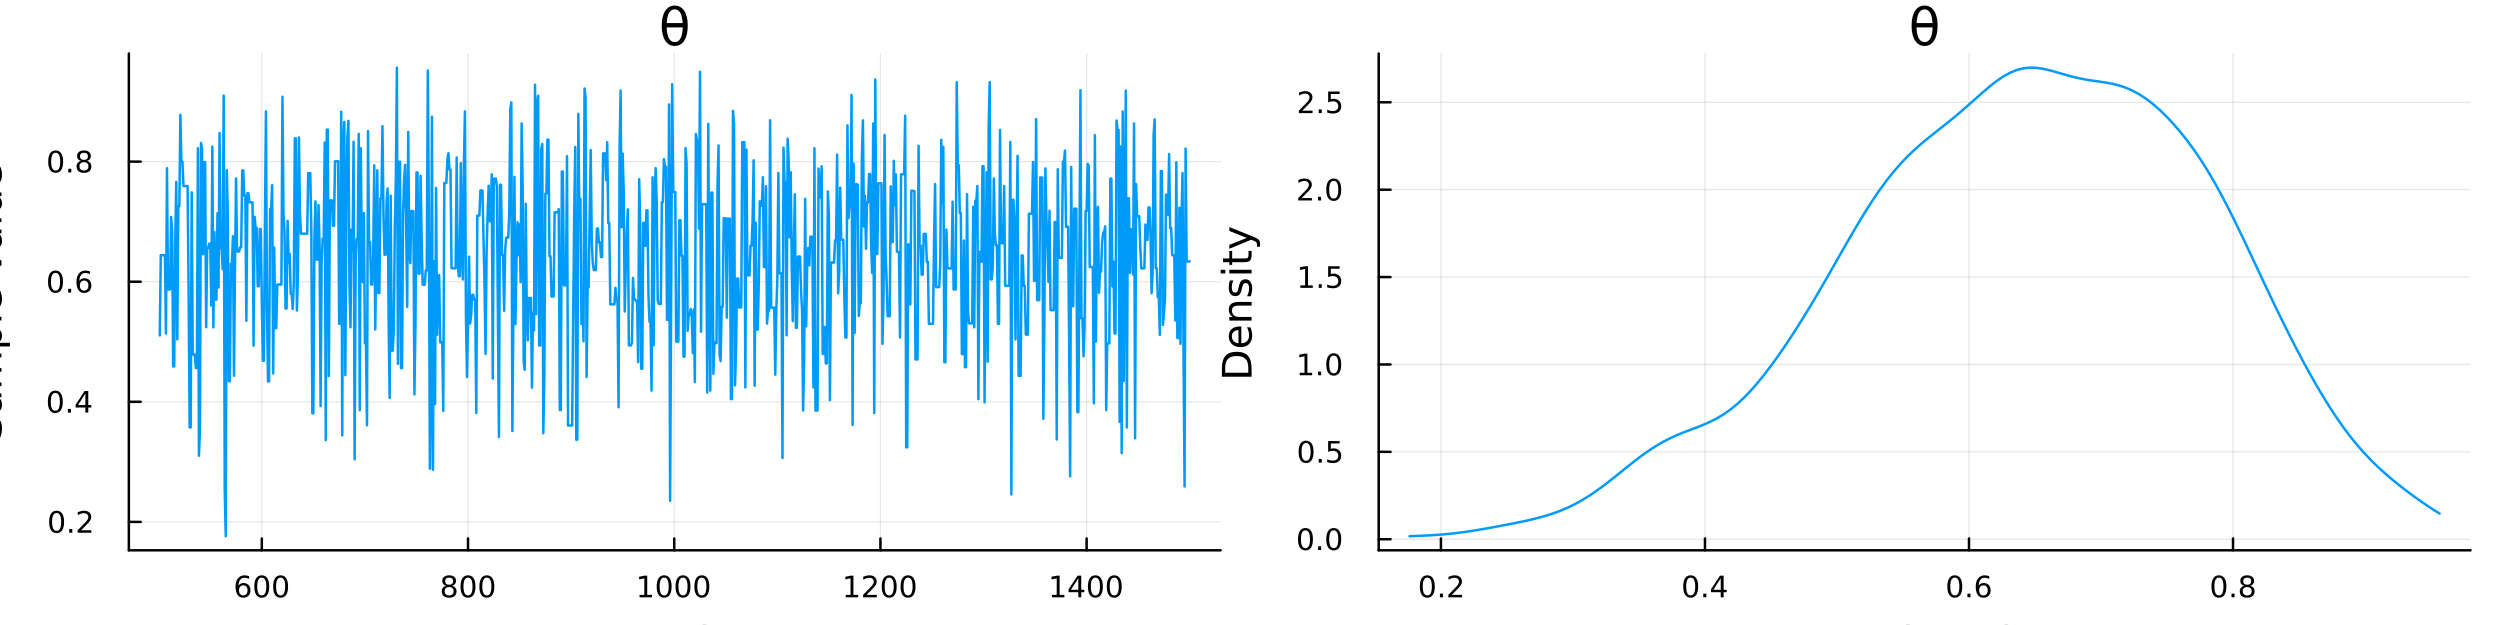 <?xml version="1.0" encoding="utf-8"?>
<svg xmlns="http://www.w3.org/2000/svg" xmlns:xlink="http://www.w3.org/1999/xlink" width="1000" height="250" viewBox="0 0 4000 1000">
<rect x="0" y="0" width="4000" height="1000" fill="#333333" stroke="none"/>
<defs>
  <clipPath id="clip510">
    <rect x="0" y="0" width="4000" height="1000"/>
  </clipPath>
</defs>
<path clip-path="url(#clip510)" d="
M0 1000 L4000 1000 L4000 0 L0 0  Z
  " fill="#ffffff" fill-rule="evenodd" fill-opacity="1"/>
<defs>
  <clipPath id="clip511">
    <rect x="800" y="0" width="2801" height="1000"/>
  </clipPath>
</defs>
<path clip-path="url(#clip510)" d="
M206.166 880.48 L1953 880.48 L1953 85.672 L206.166 85.672  Z
  " fill="#ffffff" fill-rule="evenodd" fill-opacity="1"/>
<defs>
  <clipPath id="clip512">
    <rect x="206" y="85" width="1748" height="796"/>
  </clipPath>
</defs>
<polyline clip-path="url(#clip512)" style="stroke:#000000; stroke-linecap:round; stroke-linejoin:round; stroke-width:2; stroke-opacity:0.1; fill:none" points="
  418.916,880.48 418.916,85.672 
  "/>
<polyline clip-path="url(#clip512)" style="stroke:#000000; stroke-linecap:round; stroke-linejoin:round; stroke-width:2; stroke-opacity:0.1; fill:none" points="
  748.837,880.48 748.837,85.672 
  "/>
<polyline clip-path="url(#clip512)" style="stroke:#000000; stroke-linecap:round; stroke-linejoin:round; stroke-width:2; stroke-opacity:0.1; fill:none" points="
  1078.76,880.48 1078.76,85.672 
  "/>
<polyline clip-path="url(#clip512)" style="stroke:#000000; stroke-linecap:round; stroke-linejoin:round; stroke-width:2; stroke-opacity:0.1; fill:none" points="
  1408.68,880.48 1408.68,85.672 
  "/>
<polyline clip-path="url(#clip512)" style="stroke:#000000; stroke-linecap:round; stroke-linejoin:round; stroke-width:2; stroke-opacity:0.1; fill:none" points="
  1738.6,880.48 1738.6,85.672 
  "/>
<polyline clip-path="url(#clip510)" style="stroke:#000000; stroke-linecap:round; stroke-linejoin:round; stroke-width:4; stroke-opacity:1; fill:none" points="
  206.166,880.48 1953,880.48 
  "/>
<polyline clip-path="url(#clip510)" style="stroke:#000000; stroke-linecap:round; stroke-linejoin:round; stroke-width:4; stroke-opacity:1; fill:none" points="
  418.916,880.48 418.916,861.582 
  "/>
<polyline clip-path="url(#clip510)" style="stroke:#000000; stroke-linecap:round; stroke-linejoin:round; stroke-width:4; stroke-opacity:1; fill:none" points="
  748.837,880.48 748.837,861.582 
  "/>
<polyline clip-path="url(#clip510)" style="stroke:#000000; stroke-linecap:round; stroke-linejoin:round; stroke-width:4; stroke-opacity:1; fill:none" points="
  1078.76,880.48 1078.76,861.582 
  "/>
<polyline clip-path="url(#clip510)" style="stroke:#000000; stroke-linecap:round; stroke-linejoin:round; stroke-width:4; stroke-opacity:1; fill:none" points="
  1408.68,880.48 1408.68,861.582 
  "/>
<polyline clip-path="url(#clip510)" style="stroke:#000000; stroke-linecap:round; stroke-linejoin:round; stroke-width:4; stroke-opacity:1; fill:none" points="
  1738.6,880.48 1738.6,861.582 
  "/>
<path clip-path="url(#clip510)" d="M389.24 936.536 Q386.092 936.536 384.24 938.689 Q382.411 940.842 382.411 944.592 Q382.411 948.319 384.24 950.495 Q386.092 952.647 389.24 952.647 Q392.388 952.647 394.217 950.495 Q396.069 948.319 396.069 944.592 Q396.069 940.842 394.217 938.689 Q392.388 936.536 389.24 936.536 M398.522 921.884 L398.522 926.143 Q396.763 925.31 394.958 924.87 Q393.175 924.43 391.416 924.43 Q386.786 924.43 384.333 927.555 Q381.902 930.68 381.555 936.999 Q382.921 934.986 384.981 933.921 Q387.041 932.833 389.518 932.833 Q394.726 932.833 397.735 936.004 Q400.768 939.152 400.768 944.592 Q400.768 949.916 397.62 953.134 Q394.472 956.351 389.24 956.351 Q383.245 956.351 380.073 951.768 Q376.902 947.161 376.902 938.435 Q376.902 930.24 380.791 925.379 Q384.68 920.495 391.231 920.495 Q392.99 920.495 394.772 920.842 Q396.578 921.189 398.522 921.884 Z" fill="#000000" fill-rule="evenodd" fill-opacity="1" /><path clip-path="url(#clip510)" d="M418.823 924.199 Q415.212 924.199 413.383 927.763 Q411.578 931.305 411.578 938.435 Q411.578 945.541 413.383 949.106 Q415.212 952.647 418.823 952.647 Q422.457 952.647 424.263 949.106 Q426.092 945.541 426.092 938.435 Q426.092 931.305 424.263 927.763 Q422.457 924.199 418.823 924.199 M418.823 920.495 Q424.633 920.495 427.689 925.101 Q430.768 929.685 430.768 938.435 Q430.768 947.161 427.689 951.768 Q424.633 956.351 418.823 956.351 Q413.013 956.351 409.934 951.768 Q406.879 947.161 406.879 938.435 Q406.879 929.685 409.934 925.101 Q413.013 920.495 418.823 920.495 Z" fill="#000000" fill-rule="evenodd" fill-opacity="1" /><path clip-path="url(#clip510)" d="M448.985 924.199 Q445.374 924.199 443.545 927.763 Q441.74 931.305 441.74 938.435 Q441.74 945.541 443.545 949.106 Q445.374 952.647 448.985 952.647 Q452.619 952.647 454.425 949.106 Q456.254 945.541 456.254 938.435 Q456.254 931.305 454.425 927.763 Q452.619 924.199 448.985 924.199 M448.985 920.495 Q454.795 920.495 457.851 925.101 Q460.929 929.685 460.929 938.435 Q460.929 947.161 457.851 951.768 Q454.795 956.351 448.985 956.351 Q443.175 956.351 440.096 951.768 Q437.041 947.161 437.041 938.435 Q437.041 929.685 440.096 925.101 Q443.175 920.495 448.985 920.495 Z" fill="#000000" fill-rule="evenodd" fill-opacity="1" /><path clip-path="url(#clip510)" d="M718.629 939.268 Q715.295 939.268 713.374 941.05 Q711.476 942.833 711.476 945.958 Q711.476 949.083 713.374 950.865 Q715.295 952.647 718.629 952.647 Q721.962 952.647 723.883 950.865 Q725.805 949.06 725.805 945.958 Q725.805 942.833 723.883 941.05 Q721.985 939.268 718.629 939.268 M713.953 937.277 Q710.943 936.536 709.254 934.476 Q707.587 932.416 707.587 929.453 Q707.587 925.31 710.527 922.902 Q713.49 920.495 718.629 920.495 Q723.791 920.495 726.73 922.902 Q729.67 925.31 729.67 929.453 Q729.67 932.416 727.98 934.476 Q726.314 936.536 723.328 937.277 Q726.707 938.064 728.582 940.356 Q730.48 942.648 730.48 945.958 Q730.48 950.981 727.402 953.666 Q724.346 956.351 718.629 956.351 Q712.911 956.351 709.832 953.666 Q706.777 950.981 706.777 945.958 Q706.777 942.648 708.675 940.356 Q710.573 938.064 713.953 937.277 M712.24 929.893 Q712.24 932.578 713.906 934.083 Q715.596 935.587 718.629 935.587 Q721.638 935.587 723.328 934.083 Q725.041 932.578 725.041 929.893 Q725.041 927.208 723.328 925.703 Q721.638 924.199 718.629 924.199 Q715.596 924.199 713.906 925.703 Q712.24 927.208 712.24 929.893 Z" fill="#000000" fill-rule="evenodd" fill-opacity="1" /><path clip-path="url(#clip510)" d="M748.791 924.199 Q745.179 924.199 743.351 927.763 Q741.545 931.305 741.545 938.435 Q741.545 945.541 743.351 949.106 Q745.179 952.647 748.791 952.647 Q752.425 952.647 754.23 949.106 Q756.059 945.541 756.059 938.435 Q756.059 931.305 754.23 927.763 Q752.425 924.199 748.791 924.199 M748.791 920.495 Q754.601 920.495 757.656 925.101 Q760.735 929.685 760.735 938.435 Q760.735 947.161 757.656 951.768 Q754.601 956.351 748.791 956.351 Q742.98 956.351 739.902 951.768 Q736.846 947.161 736.846 938.435 Q736.846 929.685 739.902 925.101 Q742.98 920.495 748.791 920.495 Z" fill="#000000" fill-rule="evenodd" fill-opacity="1" /><path clip-path="url(#clip510)" d="M778.952 924.199 Q775.341 924.199 773.513 927.763 Q771.707 931.305 771.707 938.435 Q771.707 945.541 773.513 949.106 Q775.341 952.647 778.952 952.647 Q782.587 952.647 784.392 949.106 Q786.221 945.541 786.221 938.435 Q786.221 931.305 784.392 927.763 Q782.587 924.199 778.952 924.199 M778.952 920.495 Q784.763 920.495 787.818 925.101 Q790.897 929.685 790.897 938.435 Q790.897 947.161 787.818 951.768 Q784.763 956.351 778.952 956.351 Q773.142 956.351 770.064 951.768 Q767.008 947.161 767.008 938.435 Q767.008 929.685 770.064 925.101 Q773.142 920.495 778.952 920.495 Z" fill="#000000" fill-rule="evenodd" fill-opacity="1" /><path clip-path="url(#clip510)" d="M1023.28 951.745 L1030.92 951.745 L1030.92 925.379 L1022.61 927.046 L1022.61 922.787 L1030.88 921.12 L1035.55 921.12 L1035.55 951.745 L1043.19 951.745 L1043.19 955.68 L1023.28 955.68 L1023.28 951.745 Z" fill="#000000" fill-rule="evenodd" fill-opacity="1" /><path clip-path="url(#clip510)" d="M1062.64 924.199 Q1059.02 924.199 1057.2 927.763 Q1055.39 931.305 1055.39 938.435 Q1055.39 945.541 1057.2 949.106 Q1059.02 952.647 1062.64 952.647 Q1066.27 952.647 1068.07 949.106 Q1069.9 945.541 1069.9 938.435 Q1069.9 931.305 1068.07 927.763 Q1066.27 924.199 1062.64 924.199 M1062.64 920.495 Q1068.45 920.495 1071.5 925.101 Q1074.58 929.685 1074.58 938.435 Q1074.58 947.161 1071.5 951.768 Q1068.45 956.351 1062.64 956.351 Q1056.83 956.351 1053.75 951.768 Q1050.69 947.161 1050.69 938.435 Q1050.69 929.685 1053.75 925.101 Q1056.83 920.495 1062.64 920.495 Z" fill="#000000" fill-rule="evenodd" fill-opacity="1" /><path clip-path="url(#clip510)" d="M1092.8 924.199 Q1089.19 924.199 1087.36 927.763 Q1085.55 931.305 1085.55 938.435 Q1085.55 945.541 1087.36 949.106 Q1089.19 952.647 1092.8 952.647 Q1096.43 952.647 1098.24 949.106 Q1100.07 945.541 1100.07 938.435 Q1100.07 931.305 1098.24 927.763 Q1096.43 924.199 1092.8 924.199 M1092.8 920.495 Q1098.61 920.495 1101.66 925.101 Q1104.74 929.685 1104.74 938.435 Q1104.74 947.161 1101.66 951.768 Q1098.61 956.351 1092.8 956.351 Q1086.99 956.351 1083.91 951.768 Q1080.85 947.161 1080.85 938.435 Q1080.85 929.685 1083.91 925.101 Q1086.99 920.495 1092.8 920.495 Z" fill="#000000" fill-rule="evenodd" fill-opacity="1" /><path clip-path="url(#clip510)" d="M1122.96 924.199 Q1119.35 924.199 1117.52 927.763 Q1115.71 931.305 1115.71 938.435 Q1115.71 945.541 1117.52 949.106 Q1119.35 952.647 1122.96 952.647 Q1126.59 952.647 1128.4 949.106 Q1130.23 945.541 1130.23 938.435 Q1130.23 931.305 1128.4 927.763 Q1126.59 924.199 1122.96 924.199 M1122.96 920.495 Q1128.77 920.495 1131.82 925.101 Q1134.9 929.685 1134.9 938.435 Q1134.9 947.161 1131.82 951.768 Q1128.77 956.351 1122.96 956.351 Q1117.15 956.351 1114.07 951.768 Q1111.01 947.161 1111.01 938.435 Q1111.01 929.685 1114.07 925.101 Q1117.15 920.495 1122.96 920.495 Z" fill="#000000" fill-rule="evenodd" fill-opacity="1" /><path clip-path="url(#clip510)" d="M1353.2 951.745 L1360.84 951.745 L1360.84 925.379 L1352.53 927.046 L1352.53 922.787 L1360.8 921.12 L1365.47 921.12 L1365.47 951.745 L1373.11 951.745 L1373.11 955.68 L1353.2 955.68 L1353.2 951.745 Z" fill="#000000" fill-rule="evenodd" fill-opacity="1" /><path clip-path="url(#clip510)" d="M1386.58 951.745 L1402.9 951.745 L1402.9 955.68 L1380.96 955.68 L1380.96 951.745 Q1383.62 948.99 1388.2 944.36 Q1392.81 939.708 1393.99 938.365 Q1396.24 935.842 1397.12 934.106 Q1398.02 932.347 1398.02 930.657 Q1398.02 927.902 1396.07 926.166 Q1394.15 924.43 1391.05 924.43 Q1388.85 924.43 1386.4 925.194 Q1383.97 925.958 1381.19 927.509 L1381.19 922.787 Q1384.01 921.652 1386.47 921.074 Q1388.92 920.495 1390.96 920.495 Q1396.33 920.495 1399.52 923.18 Q1402.72 925.865 1402.72 930.356 Q1402.72 932.486 1401.91 934.407 Q1401.12 936.305 1399.01 938.898 Q1398.44 939.569 1395.33 942.786 Q1392.23 945.981 1386.58 951.745 Z" fill="#000000" fill-rule="evenodd" fill-opacity="1" /><path clip-path="url(#clip510)" d="M1422.72 924.199 Q1419.11 924.199 1417.28 927.763 Q1415.47 931.305 1415.47 938.435 Q1415.47 945.541 1417.28 949.106 Q1419.11 952.647 1422.72 952.647 Q1426.35 952.647 1428.16 949.106 Q1429.99 945.541 1429.99 938.435 Q1429.99 931.305 1428.16 927.763 Q1426.35 924.199 1422.72 924.199 M1422.72 920.495 Q1428.53 920.495 1431.58 925.101 Q1434.66 929.685 1434.66 938.435 Q1434.66 947.161 1431.58 951.768 Q1428.53 956.351 1422.72 956.351 Q1416.91 956.351 1413.83 951.768 Q1410.77 947.161 1410.77 938.435 Q1410.77 929.685 1413.83 925.101 Q1416.91 920.495 1422.72 920.495 Z" fill="#000000" fill-rule="evenodd" fill-opacity="1" /><path clip-path="url(#clip510)" d="M1452.88 924.199 Q1449.27 924.199 1447.44 927.763 Q1445.63 931.305 1445.63 938.435 Q1445.63 945.541 1447.44 949.106 Q1449.27 952.647 1452.88 952.647 Q1456.51 952.647 1458.32 949.106 Q1460.15 945.541 1460.15 938.435 Q1460.15 931.305 1458.32 927.763 Q1456.51 924.199 1452.88 924.199 M1452.88 920.495 Q1458.69 920.495 1461.75 925.101 Q1464.82 929.685 1464.82 938.435 Q1464.82 947.161 1461.75 951.768 Q1458.69 956.351 1452.88 956.351 Q1447.07 956.351 1443.99 951.768 Q1440.94 947.161 1440.94 938.435 Q1440.94 929.685 1443.99 925.101 Q1447.07 920.495 1452.88 920.495 Z" fill="#000000" fill-rule="evenodd" fill-opacity="1" /><path clip-path="url(#clip510)" d="M1683.13 951.745 L1690.76 951.745 L1690.76 925.379 L1682.45 927.046 L1682.45 922.787 L1690.72 921.12 L1695.39 921.12 L1695.39 951.745 L1703.03 951.745 L1703.03 955.68 L1683.13 955.68 L1683.13 951.745 Z" fill="#000000" fill-rule="evenodd" fill-opacity="1" /><path clip-path="url(#clip510)" d="M1725.32 925.194 L1713.52 943.643 L1725.32 943.643 L1725.32 925.194 M1724.1 921.12 L1729.98 921.12 L1729.98 943.643 L1734.91 943.643 L1734.91 947.532 L1729.98 947.532 L1729.98 955.68 L1725.32 955.68 L1725.32 947.532 L1709.72 947.532 L1709.72 943.018 L1724.1 921.12 Z" fill="#000000" fill-rule="evenodd" fill-opacity="1" /><path clip-path="url(#clip510)" d="M1752.64 924.199 Q1749.03 924.199 1747.2 927.763 Q1745.39 931.305 1745.39 938.435 Q1745.39 945.541 1747.2 949.106 Q1749.03 952.647 1752.64 952.647 Q1756.27 952.647 1758.08 949.106 Q1759.91 945.541 1759.91 938.435 Q1759.91 931.305 1758.08 927.763 Q1756.27 924.199 1752.64 924.199 M1752.64 920.495 Q1758.45 920.495 1761.5 925.101 Q1764.58 929.685 1764.58 938.435 Q1764.58 947.161 1761.5 951.768 Q1758.45 956.351 1752.64 956.351 Q1746.83 956.351 1743.75 951.768 Q1740.69 947.161 1740.69 938.435 Q1740.69 929.685 1743.75 925.101 Q1746.83 920.495 1752.64 920.495 Z" fill="#000000" fill-rule="evenodd" fill-opacity="1" /><path clip-path="url(#clip510)" d="M1782.8 924.199 Q1779.19 924.199 1777.36 927.763 Q1775.56 931.305 1775.56 938.435 Q1775.56 945.541 1777.36 949.106 Q1779.19 952.647 1782.8 952.647 Q1786.44 952.647 1788.24 949.106 Q1790.07 945.541 1790.07 938.435 Q1790.07 931.305 1788.24 927.763 Q1786.44 924.199 1782.8 924.199 M1782.8 920.495 Q1788.61 920.495 1791.67 925.101 Q1794.75 929.685 1794.75 938.435 Q1794.75 947.161 1791.67 951.768 Q1788.61 956.351 1782.8 956.351 Q1776.99 956.351 1773.91 951.768 Q1770.86 947.161 1770.86 938.435 Q1770.86 929.685 1773.91 925.101 Q1776.99 920.495 1782.8 920.495 Z" fill="#000000" fill-rule="evenodd" fill-opacity="1" /><path clip-path="url(#clip510)" d="M947.303 1001.82 L953.733 1001.82 L953.733 1049.34 L947.303 1049.34 L947.303 1001.82 Z" fill="#000000" fill-rule="evenodd" fill-opacity="1" /><path clip-path="url(#clip510)" d="M972.066 1003.57 L972.066 1013.7 L984.129 1013.7 L984.129 1018.25 L972.066 1018.25 L972.066 1037.6 Q972.066 1041.96 973.243 1043.2 Q974.453 1044.44 978.113 1044.44 L984.129 1044.44 L984.129 1049.34 L978.113 1049.34 Q971.334 1049.34 968.756 1046.83 Q966.178 1044.28 966.178 1037.6 L966.178 1018.25 L961.881 1018.25 L961.881 1013.7 L966.178 1013.7 L966.178 1003.57 L972.066 1003.57 Z" fill="#000000" fill-rule="evenodd" fill-opacity="1" /><path clip-path="url(#clip510)" d="M1022.32 1030.06 L1022.32 1032.92 L995.396 1032.92 Q995.778 1038.97 999.025 1042.15 Q1002.3 1045.3 1008.13 1045.3 Q1011.5 1045.3 1014.65 1044.47 Q1017.84 1043.65 1020.95 1041.99 L1020.95 1047.53 Q1017.8 1048.87 1014.49 1049.57 Q1011.18 1050.27 1007.78 1050.27 Q999.247 1050.27 994.25 1045.3 Q989.285 1040.34 989.285 1031.87 Q989.285 1023.12 993.996 1017.99 Q998.738 1012.84 1006.76 1012.84 Q1013.95 1012.84 1018.12 1017.48 Q1022.32 1022.1 1022.32 1030.06 M1016.47 1028.34 Q1016.4 1023.53 1013.76 1020.67 Q1011.15 1017.8 1006.82 1017.8 Q1001.92 1017.8 998.961 1020.57 Q996.033 1023.34 995.587 1028.37 L1016.47 1028.34 Z" fill="#000000" fill-rule="evenodd" fill-opacity="1" /><path clip-path="url(#clip510)" d="M1052.59 1019.17 Q1051.61 1018.6 1050.43 1018.34 Q1049.28 1018.06 1047.88 1018.06 Q1042.92 1018.06 1040.24 1021.3 Q1037.6 1024.52 1037.6 1030.57 L1037.6 1049.34 L1031.71 1049.34 L1031.71 1013.7 L1037.6 1013.7 L1037.6 1019.23 Q1039.45 1015.99 1042.41 1014.43 Q1045.37 1012.84 1049.6 1012.84 Q1050.2 1012.84 1050.94 1012.93 Q1051.67 1013 1052.56 1013.15 L1052.59 1019.17 Z" fill="#000000" fill-rule="evenodd" fill-opacity="1" /><path clip-path="url(#clip510)" d="M1074.94 1031.42 Q1067.84 1031.42 1065.1 1033.05 Q1062.36 1034.67 1062.36 1038.59 Q1062.36 1041.7 1064.4 1043.55 Q1066.47 1045.37 1070 1045.37 Q1074.87 1045.37 1077.8 1041.93 Q1080.76 1038.46 1080.76 1032.73 L1080.76 1031.42 L1074.94 1031.42 M1086.62 1029.01 L1086.62 1049.34 L1080.76 1049.34 L1080.76 1043.93 Q1078.76 1047.18 1075.76 1048.74 Q1072.77 1050.27 1068.44 1050.27 Q1062.97 1050.27 1059.72 1047.21 Q1056.51 1044.12 1056.51 1038.97 Q1056.51 1032.95 1060.52 1029.9 Q1064.56 1026.84 1072.55 1026.84 L1080.76 1026.84 L1080.76 1026.27 Q1080.76 1022.23 1078.09 1020.03 Q1075.44 1017.8 1070.64 1017.8 Q1067.58 1017.8 1064.69 1018.53 Q1061.79 1019.27 1059.12 1020.73 L1059.12 1015.32 Q1062.33 1014.08 1065.36 1013.47 Q1068.38 1012.84 1071.24 1012.84 Q1078.98 1012.84 1082.8 1016.85 Q1086.62 1020.86 1086.62 1029.01 Z" fill="#000000" fill-rule="evenodd" fill-opacity="1" /><path clip-path="url(#clip510)" d="M1104.47 1003.57 L1104.47 1013.7 L1116.54 1013.7 L1116.54 1018.25 L1104.47 1018.25 L1104.47 1037.6 Q1104.47 1041.96 1105.65 1043.2 Q1106.86 1044.44 1110.52 1044.44 L1116.54 1044.44 L1116.54 1049.34 L1110.52 1049.34 Q1103.74 1049.34 1101.16 1046.83 Q1098.58 1044.28 1098.58 1037.6 L1098.58 1018.25 L1094.29 1018.25 L1094.29 1013.7 L1098.58 1013.7 L1098.58 1003.57 L1104.47 1003.57 Z" fill="#000000" fill-rule="evenodd" fill-opacity="1" /><path clip-path="url(#clip510)" d="M1124.24 1013.7 L1130.09 1013.7 L1130.09 1049.34 L1124.24 1049.34 L1124.24 1013.7 M1124.24 999.819 L1130.09 999.819 L1130.09 1007.23 L1124.24 1007.23 L1124.24 999.819 Z" fill="#000000" fill-rule="evenodd" fill-opacity="1" /><path clip-path="url(#clip510)" d="M1156.16 1017.8 Q1151.45 1017.8 1148.71 1021.49 Q1145.98 1025.15 1145.98 1031.55 Q1145.98 1037.95 1148.68 1041.64 Q1151.42 1045.3 1156.16 1045.3 Q1160.84 1045.3 1163.58 1041.61 Q1166.32 1037.92 1166.32 1031.55 Q1166.32 1025.22 1163.58 1021.53 Q1160.84 1017.8 1156.16 1017.8 M1156.16 1012.84 Q1163.8 1012.84 1168.16 1017.8 Q1172.52 1022.77 1172.52 1031.55 Q1172.52 1040.3 1168.16 1045.3 Q1163.8 1050.27 1156.16 1050.27 Q1148.49 1050.27 1144.13 1045.3 Q1139.8 1040.3 1139.8 1031.55 Q1139.8 1022.77 1144.13 1017.8 Q1148.49 1012.84 1156.16 1012.84 Z" fill="#000000" fill-rule="evenodd" fill-opacity="1" /><path clip-path="url(#clip510)" d="M1211.86 1027.83 L1211.86 1049.34 L1206.01 1049.34 L1206.01 1028.02 Q1206.01 1022.96 1204.03 1020.44 Q1202.06 1017.93 1198.11 1017.93 Q1193.37 1017.93 1190.63 1020.95 Q1187.9 1023.98 1187.9 1029.2 L1187.9 1049.34 L1182.01 1049.34 L1182.01 1013.7 L1187.9 1013.7 L1187.9 1019.23 Q1190 1016.02 1192.83 1014.43 Q1195.69 1012.84 1199.42 1012.84 Q1205.56 1012.84 1208.71 1016.66 Q1211.86 1020.44 1211.86 1027.83 Z" fill="#000000" fill-rule="evenodd" fill-opacity="1" /><polyline clip-path="url(#clip512)" style="stroke:#000000; stroke-linecap:round; stroke-linejoin:round; stroke-width:2; stroke-opacity:0.1; fill:none" points="
  206.166,835.052 1953,835.052 
  "/>
<polyline clip-path="url(#clip512)" style="stroke:#000000; stroke-linecap:round; stroke-linejoin:round; stroke-width:2; stroke-opacity:0.1; fill:none" points="
  206.166,642.905 1953,642.905 
  "/>
<polyline clip-path="url(#clip512)" style="stroke:#000000; stroke-linecap:round; stroke-linejoin:round; stroke-width:2; stroke-opacity:0.1; fill:none" points="
  206.166,450.757 1953,450.757 
  "/>
<polyline clip-path="url(#clip512)" style="stroke:#000000; stroke-linecap:round; stroke-linejoin:round; stroke-width:2; stroke-opacity:0.1; fill:none" points="
  206.166,258.61 1953,258.61 
  "/>
<polyline clip-path="url(#clip510)" style="stroke:#000000; stroke-linecap:round; stroke-linejoin:round; stroke-width:4; stroke-opacity:1; fill:none" points="
  206.166,880.48 206.166,85.672 
  "/>
<polyline clip-path="url(#clip510)" style="stroke:#000000; stroke-linecap:round; stroke-linejoin:round; stroke-width:4; stroke-opacity:1; fill:none" points="
  206.166,835.052 225.064,835.052 
  "/>
<polyline clip-path="url(#clip510)" style="stroke:#000000; stroke-linecap:round; stroke-linejoin:round; stroke-width:4; stroke-opacity:1; fill:none" points="
  206.166,642.905 225.064,642.905 
  "/>
<polyline clip-path="url(#clip510)" style="stroke:#000000; stroke-linecap:round; stroke-linejoin:round; stroke-width:4; stroke-opacity:1; fill:none" points="
  206.166,450.757 225.064,450.757 
  "/>
<polyline clip-path="url(#clip510)" style="stroke:#000000; stroke-linecap:round; stroke-linejoin:round; stroke-width:4; stroke-opacity:1; fill:none" points="
  206.166,258.61 225.064,258.61 
  "/>
<path clip-path="url(#clip510)" d="M90.588 820.851 Q86.977 820.851 85.148 824.416 Q83.343 827.957 83.343 835.087 Q83.343 842.193 85.148 845.758 Q86.977 849.3 90.588 849.3 Q94.222 849.3 96.028 845.758 Q97.856 842.193 97.856 835.087 Q97.856 827.957 96.028 824.416 Q94.222 820.851 90.588 820.851 M90.588 817.147 Q96.398 817.147 99.454 821.754 Q102.532 826.337 102.532 835.087 Q102.532 843.814 99.454 848.42 Q96.398 853.004 90.588 853.004 Q84.778 853.004 81.699 848.42 Q78.644 843.814 78.644 835.087 Q78.644 826.337 81.699 821.754 Q84.778 817.147 90.588 817.147 Z" fill="#000000" fill-rule="evenodd" fill-opacity="1" /><path clip-path="url(#clip510)" d="M110.75 846.453 L115.634 846.453 L115.634 852.332 L110.75 852.332 L110.75 846.453 Z" fill="#000000" fill-rule="evenodd" fill-opacity="1" /><path clip-path="url(#clip510)" d="M129.847 848.397 L146.166 848.397 L146.166 852.332 L124.222 852.332 L124.222 848.397 Q126.884 845.642 131.467 841.013 Q136.074 836.36 137.254 835.017 Q139.5 832.494 140.379 830.758 Q141.282 828.999 141.282 827.309 Q141.282 824.555 139.338 822.818 Q137.416 821.082 134.314 821.082 Q132.115 821.082 129.662 821.846 Q127.231 822.61 124.453 824.161 L124.453 819.439 Q127.277 818.305 129.731 817.726 Q132.185 817.147 134.222 817.147 Q139.592 817.147 142.787 819.832 Q145.981 822.518 145.981 827.008 Q145.981 829.138 145.171 831.059 Q144.384 832.957 142.277 835.55 Q141.699 836.221 138.597 839.439 Q135.495 842.633 129.847 848.397 Z" fill="#000000" fill-rule="evenodd" fill-opacity="1" /><path clip-path="url(#clip510)" d="M88.504 628.703 Q84.893 628.703 83.065 632.268 Q81.259 635.81 81.259 642.939 Q81.259 650.046 83.065 653.611 Q84.893 657.152 88.504 657.152 Q92.139 657.152 93.944 653.611 Q95.773 650.046 95.773 642.939 Q95.773 635.81 93.944 632.268 Q92.139 628.703 88.504 628.703 M88.504 625 Q94.315 625 97.37 629.606 Q100.449 634.189 100.449 642.939 Q100.449 651.666 97.37 656.273 Q94.315 660.856 88.504 660.856 Q82.694 660.856 79.616 656.273 Q76.56 651.666 76.56 642.939 Q76.56 634.189 79.616 629.606 Q82.694 625 88.504 625 Z" fill="#000000" fill-rule="evenodd" fill-opacity="1" /><path clip-path="url(#clip510)" d="M108.666 654.305 L113.551 654.305 L113.551 660.185 L108.666 660.185 L108.666 654.305 Z" fill="#000000" fill-rule="evenodd" fill-opacity="1" /><path clip-path="url(#clip510)" d="M136.583 629.699 L124.777 648.148 L136.583 648.148 L136.583 629.699 M135.356 625.625 L141.236 625.625 L141.236 648.148 L146.166 648.148 L146.166 652.037 L141.236 652.037 L141.236 660.185 L136.583 660.185 L136.583 652.037 L120.981 652.037 L120.981 647.523 L135.356 625.625 Z" fill="#000000" fill-rule="evenodd" fill-opacity="1" /><path clip-path="url(#clip510)" d="M88.829 436.556 Q85.218 436.556 83.389 440.121 Q81.583 443.662 81.583 450.792 Q81.583 457.898 83.389 461.463 Q85.218 465.005 88.829 465.005 Q92.463 465.005 94.268 461.463 Q96.097 457.898 96.097 450.792 Q96.097 443.662 94.268 440.121 Q92.463 436.556 88.829 436.556 M88.829 432.852 Q94.639 432.852 97.694 437.459 Q100.773 442.042 100.773 450.792 Q100.773 459.519 97.694 464.125 Q94.639 468.708 88.829 468.708 Q83.019 468.708 79.94 464.125 Q76.884 459.519 76.884 450.792 Q76.884 442.042 79.94 437.459 Q83.019 432.852 88.829 432.852 Z" fill="#000000" fill-rule="evenodd" fill-opacity="1" /><path clip-path="url(#clip510)" d="M108.991 462.158 L113.875 462.158 L113.875 468.037 L108.991 468.037 L108.991 462.158 Z" fill="#000000" fill-rule="evenodd" fill-opacity="1" /><path clip-path="url(#clip510)" d="M134.639 448.894 Q131.49 448.894 129.639 451.046 Q127.81 453.199 127.81 456.949 Q127.81 460.676 129.639 462.852 Q131.49 465.005 134.639 465.005 Q137.787 465.005 139.615 462.852 Q141.467 460.676 141.467 456.949 Q141.467 453.199 139.615 451.046 Q137.787 448.894 134.639 448.894 M143.921 434.241 L143.921 438.5 Q142.162 437.667 140.356 437.227 Q138.574 436.787 136.814 436.787 Q132.185 436.787 129.731 439.912 Q127.301 443.037 126.953 449.357 Q128.319 447.343 130.379 446.278 Q132.439 445.19 134.916 445.19 Q140.125 445.19 143.134 448.361 Q146.166 451.509 146.166 456.949 Q146.166 462.273 143.018 465.491 Q139.87 468.708 134.639 468.708 Q128.643 468.708 125.472 464.125 Q122.301 459.519 122.301 450.792 Q122.301 442.597 126.19 437.736 Q130.078 432.852 136.629 432.852 Q138.389 432.852 140.171 433.199 Q141.976 433.547 143.921 434.241 Z" fill="#000000" fill-rule="evenodd" fill-opacity="1" /><path clip-path="url(#clip510)" d="M89.083 244.408 Q85.472 244.408 83.644 247.973 Q81.838 251.515 81.838 258.644 Q81.838 265.751 83.644 269.316 Q85.472 272.857 89.083 272.857 Q92.718 272.857 94.523 269.316 Q96.352 265.751 96.352 258.644 Q96.352 251.515 94.523 247.973 Q92.718 244.408 89.083 244.408 M89.083 240.705 Q94.893 240.705 97.949 245.311 Q101.028 249.894 101.028 258.644 Q101.028 267.371 97.949 271.978 Q94.893 276.561 89.083 276.561 Q83.273 276.561 80.194 271.978 Q77.139 267.371 77.139 258.644 Q77.139 249.894 80.194 245.311 Q83.273 240.705 89.083 240.705 Z" fill="#000000" fill-rule="evenodd" fill-opacity="1" /><path clip-path="url(#clip510)" d="M109.245 270.01 L114.129 270.01 L114.129 275.89 L109.245 275.89 L109.245 270.01 Z" fill="#000000" fill-rule="evenodd" fill-opacity="1" /><path clip-path="url(#clip510)" d="M134.314 259.478 Q130.981 259.478 129.06 261.26 Q127.162 263.042 127.162 266.167 Q127.162 269.292 129.06 271.075 Q130.981 272.857 134.314 272.857 Q137.648 272.857 139.569 271.075 Q141.49 269.269 141.49 266.167 Q141.49 263.042 139.569 261.26 Q137.671 259.478 134.314 259.478 M129.639 257.487 Q126.629 256.746 124.94 254.686 Q123.273 252.626 123.273 249.663 Q123.273 245.519 126.213 243.112 Q129.176 240.705 134.314 240.705 Q139.476 240.705 142.416 243.112 Q145.356 245.519 145.356 249.663 Q145.356 252.626 143.666 254.686 Q142 256.746 139.014 257.487 Q142.393 258.274 144.268 260.566 Q146.166 262.857 146.166 266.167 Q146.166 271.191 143.088 273.876 Q140.032 276.561 134.314 276.561 Q128.597 276.561 125.518 273.876 Q122.463 271.191 122.463 266.167 Q122.463 262.857 124.361 260.566 Q126.259 258.274 129.639 257.487 M127.926 250.103 Q127.926 252.788 129.592 254.293 Q131.282 255.797 134.314 255.797 Q137.324 255.797 139.014 254.293 Q140.726 252.788 140.726 250.103 Q140.726 247.418 139.014 245.913 Q137.324 244.408 134.314 244.408 Q131.282 244.408 129.592 245.913 Q127.926 247.418 127.926 250.103 Z" fill="#000000" fill-rule="evenodd" fill-opacity="1" /><path clip-path="url(#clip510)" d="M-43.656 670.196 L-37.386 670.196 Q-39.137 673.856 -39.996 677.103 Q-40.855 680.349 -40.855 683.373 Q-40.855 688.625 -38.818 691.489 Q-36.781 694.322 -33.026 694.322 Q-29.875 694.322 -28.251 692.444 Q-26.66 690.534 -25.673 685.251 L-24.877 681.368 Q-23.509 674.174 -20.04 670.769 Q-16.602 667.331 -10.809 667.331 Q-3.902 667.331 -0.338 671.978 Q3.227 676.593 3.227 685.537 Q3.227 688.911 2.463 692.731 Q1.699 696.518 0.203 700.592 L-6.417 700.592 Q-4.221 696.677 -3.107 692.922 Q-1.993 689.166 -1.993 685.537 Q-1.993 680.031 -4.157 677.039 Q-6.321 674.047 -10.332 674.047 Q-13.833 674.047 -15.806 676.212 Q-17.78 678.344 -18.766 683.246 L-19.53 687.161 Q-20.962 694.354 -24.018 697.568 Q-27.074 700.783 -32.516 700.783 Q-38.818 700.783 -42.447 696.359 Q-46.075 691.903 -46.075 684.105 Q-46.075 680.763 -45.471 677.294 Q-44.866 673.824 -43.656 670.196 Z" fill="#000000" fill-rule="evenodd" fill-opacity="1" /><path clip-path="url(#clip510)" d="M-15.615 641.359 Q-15.615 648.457 -13.992 651.194 Q-12.369 653.932 -8.454 653.932 Q-5.335 653.932 -3.489 651.895 Q-1.674 649.826 -1.674 646.293 Q-1.674 641.423 -5.112 638.495 Q-8.581 635.535 -14.31 635.535 L-15.615 635.535 L-15.615 641.359 M-18.034 629.678 L2.304 629.678 L2.304 635.535 L-3.107 635.535 Q0.14 637.54 1.699 640.532 Q3.227 643.524 3.227 647.852 Q3.227 653.327 0.172 656.573 Q-2.916 659.788 -8.072 659.788 Q-14.088 659.788 -17.143 655.778 Q-20.199 651.735 -20.199 643.746 L-20.199 635.535 L-20.771 635.535 Q-24.814 635.535 -27.01 638.208 Q-29.238 640.85 -29.238 645.656 Q-29.238 648.712 -28.506 651.608 Q-27.774 654.504 -26.31 657.178 L-31.721 657.178 Q-32.962 653.963 -33.567 650.94 Q-34.203 647.916 -34.203 645.051 Q-34.203 637.317 -30.193 633.498 Q-26.182 629.678 -18.034 629.678 Z" fill="#000000" fill-rule="evenodd" fill-opacity="1" /><path clip-path="url(#clip510)" d="M-26.501 589.861 Q-30.447 587.665 -32.325 584.609 Q-34.203 581.553 -34.203 577.416 Q-34.203 571.846 -30.288 568.822 Q-26.405 565.798 -19.212 565.798 L2.304 565.798 L2.304 571.687 L-19.021 571.687 Q-24.145 571.687 -26.628 573.501 Q-29.111 575.315 -29.111 579.039 Q-29.111 583.59 -26.087 586.232 Q-23.063 588.874 -17.843 588.874 L2.304 588.874 L2.304 594.762 L-19.021 594.762 Q-24.177 594.762 -26.628 596.577 Q-29.111 598.391 -29.111 602.178 Q-29.111 606.666 -26.055 609.308 Q-23.031 611.95 -17.843 611.95 L2.304 611.95 L2.304 617.838 L-33.344 617.838 L-33.344 611.95 L-27.806 611.95 Q-31.084 609.945 -32.644 607.144 Q-34.203 604.343 -34.203 600.491 Q-34.203 596.608 -32.23 593.903 Q-30.256 591.166 -26.501 589.861 Z" fill="#000000" fill-rule="evenodd" fill-opacity="1" /><path clip-path="url(#clip510)" d="M-3.043 548.452 L15.863 548.452 L15.863 554.34 L-33.344 554.34 L-33.344 548.452 L-27.933 548.452 Q-31.116 546.606 -32.644 543.805 Q-34.203 540.972 -34.203 537.057 Q-34.203 530.564 -29.047 526.522 Q-23.891 522.448 -15.488 522.448 Q-7.085 522.448 -1.929 526.522 Q3.227 530.564 3.227 537.057 Q3.227 540.972 1.699 543.805 Q0.14 546.606 -3.043 548.452 M-15.488 528.527 Q-21.949 528.527 -25.61 531.201 Q-29.302 533.842 -29.302 538.489 Q-29.302 543.136 -25.61 545.81 Q-21.949 548.452 -15.488 548.452 Q-9.027 548.452 -5.335 545.81 Q-1.674 543.136 -1.674 538.489 Q-1.674 533.842 -5.335 531.201 Q-9.027 528.527 -15.488 528.527 Z" fill="#000000" fill-rule="evenodd" fill-opacity="1" /><path clip-path="url(#clip510)" d="M-47.221 512.74 L-47.221 506.884 L2.304 506.884 L2.304 512.74 L-47.221 512.74 Z" fill="#000000" fill-rule="evenodd" fill-opacity="1" /><path clip-path="url(#clip510)" d="M-16.984 464.138 L-14.119 464.138 L-14.119 491.065 Q-8.072 490.683 -4.889 487.436 Q-1.738 484.158 -1.738 478.334 Q-1.738 474.96 -2.566 471.809 Q-3.393 468.626 -5.048 465.507 L0.49 465.507 Q1.827 468.658 2.527 471.968 Q3.227 475.278 3.227 478.684 Q3.227 487.214 -1.738 492.211 Q-6.703 497.176 -15.17 497.176 Q-23.923 497.176 -29.047 492.465 Q-34.203 487.723 -34.203 479.702 Q-34.203 472.509 -29.556 468.339 Q-24.941 464.138 -16.984 464.138 M-18.703 469.994 Q-23.509 470.058 -26.373 472.7 Q-29.238 475.31 -29.238 479.639 Q-29.238 484.54 -26.469 487.5 Q-23.7 490.428 -18.671 490.874 L-18.703 469.994 Z" fill="#000000" fill-rule="evenodd" fill-opacity="1" /><path clip-path="url(#clip510)" d="M-33.344 438.007 L-33.344 431.8 L-3.425 420.66 L-33.344 409.52 L-33.344 403.314 L2.304 416.682 L2.304 424.639 L-33.344 438.007 Z" fill="#000000" fill-rule="evenodd" fill-opacity="1" /><path clip-path="url(#clip510)" d="M-15.615 379.029 Q-15.615 386.126 -13.992 388.864 Q-12.369 391.601 -8.454 391.601 Q-5.335 391.601 -3.489 389.564 Q-1.674 387.495 -1.674 383.962 Q-1.674 379.092 -5.112 376.164 Q-8.581 373.204 -14.31 373.204 L-15.615 373.204 L-15.615 379.029 M-18.034 367.347 L2.304 367.347 L2.304 373.204 L-3.107 373.204 Q0.14 375.209 1.699 378.201 Q3.227 381.193 3.227 385.522 Q3.227 390.996 0.172 394.243 Q-2.916 397.457 -8.072 397.457 Q-14.088 397.457 -17.143 393.447 Q-20.199 389.405 -20.199 381.416 L-20.199 373.204 L-20.771 373.204 Q-24.814 373.204 -27.01 375.877 Q-29.238 378.519 -29.238 383.325 Q-29.238 386.381 -28.506 389.277 Q-27.774 392.174 -26.31 394.847 L-31.721 394.847 Q-32.962 391.633 -33.567 388.609 Q-34.203 385.585 -34.203 382.721 Q-34.203 374.986 -30.193 371.167 Q-26.182 367.347 -18.034 367.347 Z" fill="#000000" fill-rule="evenodd" fill-opacity="1" /><path clip-path="url(#clip510)" d="M-47.221 355.284 L-47.221 349.428 L2.304 349.428 L2.304 355.284 L-47.221 355.284 Z" fill="#000000" fill-rule="evenodd" fill-opacity="1" /><path clip-path="url(#clip510)" d="M-11.764 337.779 L-33.344 337.779 L-33.344 331.922 L-11.987 331.922 Q-6.926 331.922 -4.38 329.949 Q-1.865 327.976 -1.865 324.029 Q-1.865 319.286 -4.889 316.549 Q-7.913 313.78 -13.133 313.78 L-33.344 313.78 L-33.344 307.924 L2.304 307.924 L2.304 313.78 L-3.17 313.78 Q0.076 315.913 1.668 318.745 Q3.227 321.546 3.227 325.27 Q3.227 331.413 -0.592 334.596 Q-4.412 337.779 -11.764 337.779 M-34.203 323.042 L-34.203 323.042 Z" fill="#000000" fill-rule="evenodd" fill-opacity="1" /><path clip-path="url(#clip510)" d="M-16.984 265.369 L-14.119 265.369 L-14.119 292.296 Q-8.072 291.914 -4.889 288.667 Q-1.738 285.389 -1.738 279.564 Q-1.738 276.191 -2.566 273.039 Q-3.393 269.857 -5.048 266.737 L0.49 266.737 Q1.827 269.888 2.527 273.199 Q3.227 276.509 3.227 279.914 Q3.227 288.445 -1.738 293.442 Q-6.703 298.407 -15.17 298.407 Q-23.923 298.407 -29.047 293.696 Q-34.203 288.954 -34.203 280.933 Q-34.203 273.74 -29.556 269.57 Q-24.941 265.369 -16.984 265.369 M-18.703 271.225 Q-23.509 271.289 -26.373 273.931 Q-29.238 276.541 -29.238 280.869 Q-29.238 285.771 -26.469 288.731 Q-23.7 291.659 -18.671 292.105 L-18.703 271.225 Z" fill="#000000" fill-rule="evenodd" fill-opacity="1" /><path clip-path="url(#clip510)" d="M1092.46 43.815 L1066.66 43.815 Q1067.27 55.927 1070.06 61.071 Q1073.55 67.391 1079.58 67.391 Q1085.66 67.391 1089.02 61.031 Q1091.98 55.441 1092.46 43.815 M1092.34 36.928 Q1091.21 25.424 1089.02 21.373 Q1085.54 14.972 1079.58 14.972 Q1073.38 14.972 1070.1 21.292 Q1067.51 26.396 1066.74 36.928 L1092.34 36.928 M1079.58 8.896 Q1089.3 8.896 1094.85 17.484 Q1100.4 26.031 1100.4 41.181 Q1100.4 56.291 1094.85 64.879 Q1089.3 73.508 1079.58 73.508 Q1069.82 73.508 1064.31 64.879 Q1058.76 56.291 1058.76 41.181 Q1058.76 26.031 1064.31 17.484 Q1069.82 8.896 1079.58 8.896 Z" fill="#000000" fill-rule="evenodd" fill-opacity="1" /><polyline clip-path="url(#clip512)" style="stroke:#009af9; stroke-linecap:round; stroke-linejoin:round; stroke-width:4; stroke-opacity:1; fill:none" points="
  255.605,536.708 257.255,408.295 258.904,408.295 260.554,408.295 262.203,408.295 263.853,408.295 265.503,533.673 267.152,269.113 268.802,463.143 270.451,463.143 
  272.101,463.143 273.751,347.031 275.4,367.686 277.05,586.27 278.699,586.27 280.349,389.098 281.999,291.046 283.648,543.048 285.298,329.859 286.947,329.859 
  288.597,183.686 290.247,258.653 291.896,258.653 293.546,297.732 295.195,297.732 296.845,297.732 298.495,297.732 300.144,297.732 301.794,472.321 303.443,683.839 
  305.093,683.839 306.743,307.787 308.392,567.213 310.042,567.213 311.691,567.213 313.341,588.74 314.991,588.74 316.64,237.27 318.29,729.115 319.94,686.875 
  321.589,228.751 323.239,237.769 324.888,406.818 326.538,259.438 328.188,259.438 329.837,523.545 331.487,396.885 333.136,396.885 334.786,389.816 336.436,389.816 
  338.085,488.747 339.735,234.642 341.384,523.79 343.034,371.182 344.684,479.451 346.333,479.451 347.983,341.073 349.632,460.088 351.282,212.905 352.932,397.217 
  354.581,397.217 356.231,430.604 357.88,152.936 359.53,781.248 361.18,857.985 362.829,272.218 364.479,342.985 366.128,609.948 367.778,609.948 369.428,422.121 
  371.077,422.121 372.727,377.879 374.376,601.273 376.026,425.361 377.676,285.483 379.325,402.332 380.975,402.332 382.625,402.332 384.274,395.604 385.924,395.604 
  387.573,272.676 389.223,272.676 390.873,313.142 392.522,313.142 394.172,513.258 395.821,309.166 397.471,309.166 399.121,323.774 400.77,323.774 402.42,323.774 
  404.069,323.774 405.719,552.996 407.369,346.828 409.018,364.634 410.668,364.634 412.317,457.898 413.967,457.898 415.617,366.471 417.266,366.471 418.916,483.867 
  420.565,577.236 422.215,577.236 423.865,359.545 425.514,178.163 427.164,494.743 428.813,610.287 430.463,610.287 432.113,334.486 433.762,334.486 435.412,296.251 
  437.061,597.48 438.711,395.983 440.361,525.01 442.01,525.01 443.66,455.27 445.309,455.27 446.959,455.27 448.609,455.27 450.258,455.27 451.908,154.779 
  453.558,339.954 455.207,371.088 456.857,493.608 458.506,493.608 460.156,353.324 461.806,420.234 463.455,405.884 465.105,470.316 466.754,470.316 468.404,494.348 
  470.054,453.88 471.703,221.346 473.353,221.346 475.002,496.733 476.652,444.799 478.302,219.999 479.951,341.185 481.601,373.933 483.25,373.933 484.9,373.933 
  486.55,373.933 488.199,373.933 489.849,373.933 491.498,373.933 493.148,277.024 494.798,277.024 496.447,277.024 498.097,366.952 499.746,661.299 501.396,661.299 
  503.046,379.001 504.695,322.145 506.345,415.434 507.994,415.434 509.644,328.062 511.294,390.6 512.943,649.778 514.593,420.492 516.243,381.563 517.892,381.563 
  519.542,228.029 521.191,704.136 522.841,207.428 524.491,207.428 526.14,601.686 527.79,320.586 529.439,320.586 531.089,320.586 532.739,361.338 534.388,361.338 
  536.038,257.973 537.687,257.973 539.337,257.973 540.987,257.973 542.636,518.037 544.286,518.037 545.935,178.709 547.585,696.717 549.235,229.875 550.884,195.088 
  552.534,600.217 554.183,327.795 555.833,219.459 557.483,193.347 559.132,457.555 560.782,523.683 562.431,367.325 564.081,401.287 565.731,226.89 567.38,734.911 
  569.03,421.253 570.679,382.047 572.329,382.047 573.979,214.34 575.628,656.376 577.278,237.205 578.928,413.501 580.577,451.375 582.227,340.718 583.876,549.395 
  585.526,549.395 587.176,680.507 588.825,209.79 590.475,387.239 592.124,387.239 593.774,455.321 595.424,455.321 597.073,414.616 598.723,264.616 600.372,527.111 
  602.022,410.196 603.672,272.56 605.321,468.923 606.971,468.923 608.62,317.477 610.27,317.477 611.92,201.826 613.569,345.564 615.219,407.538 616.868,407.538 
  618.518,321.876 620.168,301.603 621.817,515.102 623.467,636.772 625.116,313.098 626.766,561.014 628.416,561.014 630.065,527.424 631.715,363.638 633.364,285.521 
  635.014,108.167 636.664,582.003 638.313,258.883 639.963,258.883 641.612,588.91 643.262,588.91 644.912,339.956 646.561,287.047 648.211,263.626 649.861,361.06 
  651.51,491.044 653.16,211.023 654.809,399.915 656.459,421.026 658.109,337.671 659.758,337.671 661.408,337.671 663.057,630.955 664.707,519.968 666.357,275.941 
  668.006,275.941 669.656,437.948 671.305,437.948 672.955,281.288 674.605,377.477 676.254,455.557 677.904,455.557 679.553,455.557 681.203,432.771 682.853,432.771 
  684.502,112.851 686.152,337.252 687.801,749.849 689.451,628.69 691.101,186.747 692.75,751.625 694.4,417.868 696.049,646.448 697.699,300.63 699.349,535.598 
  700.998,462.362 702.648,439.915 704.297,547.743 705.947,547.743 707.597,547.743 709.246,657.379 710.896,292.844 712.546,292.844 714.195,292.844 715.845,254.307 
  717.494,245.104 719.144,271.121 720.794,271.121 722.443,429.111 724.093,429.111 725.742,429.111 727.392,429.111 729.042,429.111 730.691,252.016 732.341,420.412 
  733.99,441.909 735.64,441.909 737.29,261.165 738.939,400.892 740.589,447.187 742.238,263.302 743.888,178.132 745.538,507.194 747.187,603.238 748.837,517.56 
  750.486,410.694 752.136,517.636 753.786,505.508 755.435,471.7 757.085,471.7 758.734,479.516 760.384,479.516 762.034,660.622 763.683,345.003 765.333,345.003 
  766.982,345.003 768.632,304.748 770.282,304.748 771.931,304.748 773.581,380.068 775.23,455.547 776.88,566.313 778.53,404.935 780.179,341.929 781.829,297.19 
  783.479,353.877 785.128,344.103 786.778,278.819 788.427,605.784 790.077,285.86 791.727,285.86 793.376,285.86 795.026,298.748 796.675,513.511 798.325,699.143 
  799.975,295.616 801.624,295.616 803.274,408.141 804.923,408.141 806.573,497.299 808.223,401.331 809.872,380.245 811.522,380.245 813.171,380.245 814.821,341.865 
  816.471,174.69 818.12,163.778 819.77,689.611 821.419,498.53 823.069,282.996 824.719,518.531 826.368,418.903 828.018,355.503 829.667,408.101 831.317,358.887 
  832.967,451.584 834.616,197.484 836.266,300.389 837.915,578.324 839.565,591.645 841.215,326.035 842.864,500.794 844.514,544.606 846.164,476.808 847.813,476.808 
  849.463,476.808 851.112,620.154 852.762,500.288 854.412,528.897 856.061,135.473 857.711,502.775 859.36,163.998 861.01,153.167 862.66,552.727 864.309,552.727 
  865.959,239.193 867.608,230.383 869.258,693.162 870.908,603.615 872.557,309.836 874.207,309.836 875.856,223.496 877.506,223.496 879.156,409.923 880.805,409.923 
  882.455,474.533 884.104,474.533 885.754,474.533 887.404,339.75 889.053,339.75 890.703,339.75 892.352,339.75 894.002,334.637 895.652,655.986 897.301,655.986 
  898.951,274.492 900.6,274.492 902.25,456.331 903.9,456.331 905.549,456.331 907.199,249.881 908.848,680.786 910.498,680.786 912.148,680.786 913.797,680.786 
  915.447,680.786 917.097,501.427 918.746,338.649 920.396,235.209 922.045,703.471 923.695,703.471 925.345,182.206 926.994,351.222 928.644,317.855 930.293,518.483 
  931.943,478.352 933.593,545.928 935.242,141.589 936.892,156.005 938.541,603.22 940.191,459.803 941.841,459.803 943.49,340.941 945.14,240.112 946.789,386.004 
  948.439,420.587 950.089,432.113 951.738,432.113 953.388,432.113 955.037,365.619 956.687,365.619 958.337,387.941 959.986,387.941 961.636,411.306 963.285,411.306 
  964.935,245.418 966.585,245.418 968.234,245.418 969.884,288.188 971.533,227.417 973.183,356.816 974.833,356.816 976.482,486.919 978.132,486.919 979.782,486.919 
  981.431,486.919 983.081,486.919 984.73,460.442 986.38,480.139 988.03,480.139 989.679,651.586 991.329,235.875 992.978,144.891 994.628,363.465 996.278,245.695 
  997.927,306.483 999.577,498.397 1001.23,428.845 1002.88,371.865 1004.53,334.958 1006.18,552.656 1007.82,552.656 1009.47,552.656 1011.12,548.359 1012.77,444.775 
  1014.42,478.568 1016.07,478.568 1017.72,482.232 1019.37,482.232 1021.02,579.367 1022.67,286.627 1024.32,359.823 1025.97,589.968 1027.62,589.968 1029.27,356.653 
  1030.92,356.653 1032.57,393.344 1034.22,336.419 1035.87,336.419 1037.52,471.683 1039.17,514.553 1040.82,514.553 1042.47,624.99 1044.12,283.63 1045.77,552.415 
  1047.42,318.046 1049.06,269.039 1050.71,324.963 1052.36,480.937 1054.01,486.264 1055.66,486.264 1057.31,486.264 1058.96,323.405 1060.61,323.405 1062.26,254.641 
  1063.91,266.744 1065.56,266.744 1067.21,511.794 1068.86,511.794 1070.51,167.131 1072.16,801.287 1073.81,487.646 1075.46,134.765 1077.11,307.359 1078.76,307.359 
  1080.41,307.359 1082.06,546.624 1083.71,546.624 1085.36,546.624 1087.01,352.327 1088.66,352.327 1090.31,409.199 1091.95,409.199 1093.6,570.544 1095.25,570.544 
  1096.9,236.94 1098.55,262.246 1100.2,529.357 1101.85,503.587 1103.5,503.587 1105.15,494.403 1106.8,503.78 1108.45,564.806 1110.1,495.03 1111.75,611.358 
  1113.4,214.476 1115.05,223.948 1116.7,228.056 1118.35,365.946 1120,114.781 1121.65,530.79 1123.3,326.739 1124.95,326.739 1126.6,326.739 1128.25,326.739 
  1129.9,326.739 1131.55,628.083 1133.19,198.241 1134.84,446.983 1136.49,625.042 1138.14,308.149 1139.79,308.149 1141.44,598.152 1143.09,547.77 1144.74,549.031 
  1146.39,549.031 1148.04,295.711 1149.69,232.716 1151.34,568.459 1152.99,577.827 1154.64,490.846 1156.29,490.846 1157.94,349.196 1159.59,349.196 1161.24,349.196 
  1162.89,508.16 1164.54,349.834 1166.19,349.834 1167.84,349.834 1169.49,638.498 1171.14,638.498 1172.79,177.323 1174.43,196.617 1176.08,616.499 1177.73,555.223 
  1179.38,445.649 1181.03,445.649 1182.68,491.947 1184.33,491.947 1185.98,491.947 1187.63,227.477 1189.28,227.477 1190.93,227.477 1192.58,619.935 1194.23,239.377 
  1195.88,440.593 1197.53,440.593 1199.18,440.593 1200.83,393.186 1202.48,393.186 1204.13,354.087 1205.78,256.405 1207.43,617.117 1209.08,356.407 1210.73,527.345 
  1212.38,527.345 1214.03,453.091 1215.68,322.061 1217.32,329.348 1218.97,329.348 1220.62,283.626 1222.27,427.289 1223.92,427.289 1225.57,297.95 1227.22,517.789 
  1228.87,497.116 1230.52,497.116 1232.17,192.329 1233.82,492.23 1235.47,492.23 1237.12,492.23 1238.77,492.23 1240.42,599.546 1242.07,495.736 1243.72,448.191 
  1245.37,276.628 1247.02,437.205 1248.67,437.205 1250.32,437.205 1251.97,732.84 1253.62,236.238 1255.27,291.773 1256.92,291.773 1258.56,536.473 1260.21,221.921 
  1261.86,257.811 1263.51,379.581 1265.16,275.57 1266.81,427.56 1268.46,513.794 1270.11,397.139 1271.76,310.845 1273.41,524.381 1275.06,524.381 1276.71,410.414 
  1278.36,410.414 1280.01,410.414 1281.66,464.394 1283.31,496.531 1284.96,656.843 1286.61,577.141 1288.26,317.996 1289.91,521.964 1291.56,420.361 1293.21,396.699 
  1294.86,424.594 1296.51,378.703 1298.16,378.703 1299.8,378.703 1301.45,619.803 1303.1,237.164 1304.75,656.939 1306.4,656.939 1308.05,656.939 1309.7,269.878 
  1311.35,315.912 1313,315.912 1314.65,266.089 1316.3,566.325 1317.95,566.325 1319.6,523.077 1321.25,581.509 1322.9,581.509 1324.55,306.288 1326.2,344.178 
  1327.85,640.205 1329.5,420.074 1331.15,420.074 1332.8,420.074 1334.45,420.074 1336.1,384.72 1337.75,384.72 1339.4,247.307 1341.05,469.319 1342.69,434.968 
  1344.34,300.278 1345.99,383.527 1347.64,383.527 1349.29,383.527 1350.94,475.142 1352.59,540.004 1354.24,540.004 1355.89,200.543 1357.54,349.13 1359.19,328.18 
  1360.84,328.18 1362.49,151.985 1364.14,679.786 1365.79,261.663 1367.44,532.692 1369.09,294.773 1370.74,294.773 1372.39,295.521 1374.04,505.434 1375.69,485.176 
  1377.34,485.176 1378.99,251.661 1380.64,192.62 1382.29,362.596 1383.93,312.976 1385.58,398.043 1387.23,323.798 1388.88,323.798 1390.53,278.505 1392.18,278.505 
  1393.83,391.44 1395.48,436.765 1397.13,197.716 1398.78,660.834 1400.43,127.162 1402.08,406.379 1403.73,406.379 1405.38,293.329 1407.03,293.329 1408.68,293.329 
  1410.33,293.329 1411.98,550.11 1413.63,479.405 1415.28,215.921 1416.93,404.015 1418.58,450.179 1420.23,505.949 1421.88,505.949 1423.53,505.949 1425.17,298.273 
  1426.82,387.194 1428.47,387.194 1430.12,257.331 1431.77,328.386 1433.42,279.087 1435.07,402.727 1436.72,402.727 1438.37,404.09 1440.02,539.807 1441.67,278.788 
  1443.32,278.788 1444.97,278.788 1446.62,278.788 1448.27,185.153 1449.92,715.707 1451.57,715.707 1453.22,390.718 1454.87,486.945 1456.52,486.945 1458.17,305.118 
  1459.82,305.118 1461.47,305.783 1463.12,305.783 1464.77,575.043 1466.41,575.043 1468.06,575.043 1469.71,233.31 1471.36,392.836 1473.01,392.836 1474.66,439.499 
  1476.31,439.499 1477.96,374.223 1479.61,374.223 1481.26,374.223 1482.91,418.83 1484.56,418.83 1486.21,518.112 1487.86,518.112 1489.51,518.112 1491.16,518.112 
  1492.81,518.112 1494.46,386.478 1496.11,294.489 1497.76,459.363 1499.41,459.363 1501.06,459.363 1502.71,459.363 1504.36,420.552 1506.01,223.846 1507.66,325.017 
  1509.3,235.069 1510.95,579.662 1512.6,579.662 1514.25,367.21 1515.9,428.879 1517.55,428.879 1519.2,429.608 1520.85,429.608 1522.5,429.608 1524.15,322.719 
  1525.8,463.037 1527.45,463.037 1529.1,463.037 1530.75,131.515 1532.4,264.217 1534.05,264.217 1535.7,341.048 1537.35,341.048 1539,566.559 1540.65,566.559 
  1542.3,384.864 1543.95,587.482 1545.6,587.482 1547.25,310.535 1548.9,499.193 1550.54,517.384 1552.19,517.384 1553.84,517.384 1555.49,517.384 1557.14,330.698 
  1558.79,523.7 1560.44,321.303 1562.09,321.303 1563.74,297.575 1565.39,638.559 1567.04,403.059 1568.69,403.059 1570.34,418.843 1571.99,265.877 1573.64,265.877 
  1575.29,643.699 1576.94,435.739 1578.59,275.582 1580.24,578.682 1581.89,200.508 1583.54,131.489 1585.19,447.02 1586.84,447.02 1588.49,426.5 1590.14,285.432 
  1591.78,373.538 1593.43,392.382 1595.08,392.382 1596.73,518.15 1598.38,518.15 1600.03,208.032 1601.68,389.094 1603.33,389.094 1604.98,389.094 1606.63,297.541 
  1608.28,457.178 1609.93,457.178 1611.58,457.178 1613.23,457.178 1614.88,457.178 1616.53,227.15 1618.18,791.149 1619.83,319.656 1621.48,319.656 1623.13,355.563 
  1624.78,543.086 1626.43,377.323 1628.08,249.384 1629.73,601.299 1631.38,601.299 1633.03,601.299 1634.67,408.754 1636.32,408.754 1637.97,457.218 1639.62,457.218 
  1641.27,535.358 1642.92,535.358 1644.57,535.358 1646.22,341.95 1647.87,341.95 1649.52,341.95 1651.17,341.95 1652.82,259.19 1654.47,449.309 1656.12,449.309 
  1657.77,190.611 1659.42,480.147 1661.07,480.147 1662.72,480.147 1664.37,284.03 1666.02,284.03 1667.67,284.03 1669.32,670.038 1670.97,512.561 1672.62,269.486 
  1674.27,347.462 1675.91,393.612 1677.56,451.117 1679.21,337.177 1680.86,496.272 1682.51,496.272 1684.16,496.272 1685.81,496.272 1687.46,355.411 1689.11,355.411 
  1690.76,703.197 1692.41,270.713 1694.06,412.608 1695.71,412.608 1697.36,412.608 1699.01,412.608 1700.66,258.57 1702.31,258.57 1703.96,240.949 1705.61,362.773 
  1707.26,362.773 1708.91,362.773 1710.56,539.867 1712.21,762.062 1713.86,267.154 1715.51,456.976 1717.15,490.111 1718.8,333.822 1720.45,333.822 1722.1,333.822 
  1723.75,659.479 1725.4,659.479 1727.05,403.347 1728.7,144.371 1730.35,509.354 1732,509.354 1733.65,570.187 1735.3,522.366 1736.95,337.481 1738.6,337.481 
  1740.25,262.274 1741.9,265.299 1743.55,427.26 1745.2,427.26 1746.85,427.26 1748.5,427.26 1750.15,645.36 1751.8,216.274 1753.45,546.607 1755.1,349.852 
  1756.75,331.009 1758.4,468.4 1760.04,434.415 1761.69,434.415 1763.34,388.97 1764.99,372.097 1766.64,372.097 1768.29,362.152 1769.94,656.266 1771.59,549.366 
  1773.24,549.366 1774.89,549.366 1776.54,285.845 1778.19,285.845 1779.84,458.33 1781.49,418.622 1783.14,533.496 1784.79,533.496 1786.44,192.887 1788.09,207.965 
  1789.74,207.965 1791.39,675.13 1793.04,234.546 1794.69,725.05 1796.34,178.42 1797.99,609.631 1799.64,352.497 1801.28,144.838 1802.93,683.965 1804.58,317.269 
  1806.23,317.269 1807.88,436.53 1809.53,366.96 1811.18,366.96 1812.83,439.194 1814.48,197.603 1816.13,701.247 1817.78,294.527 1819.43,345.951 1821.08,345.951 
  1822.73,345.951 1824.38,393.958 1826.03,429.329 1827.68,429.329 1829.33,429.329 1830.98,429.329 1832.63,359.287 1834.28,383.845 1835.93,383.845 1837.58,331.875 
  1839.23,331.875 1840.88,376.715 1842.52,469.197 1844.17,435.749 1845.82,214.79 1847.47,190.94 1849.12,429.187 1850.77,429.187 1852.42,475.365 1854.07,475.365 
  1855.72,535.766 1857.37,273.645 1859.02,273.645 1860.67,519.934 1862.32,501.068 1863.97,477.832 1865.62,311.54 1867.27,311.54 1868.92,344.096 1870.57,246.34 
  1872.22,365.067 1873.87,365.067 1875.52,408.4 1877.17,408.4 1878.82,408.4 1880.47,512.726 1882.12,259.681 1883.77,540.793 1885.41,540.793 1887.06,332.431 
  1888.71,550.037 1890.36,352.077 1892.01,276.974 1893.66,570.983 1895.31,778.355 1896.96,237.787 1898.61,418.291 1900.26,418.291 1901.91,418.291 1903.56,418.291 
  
  "/>
<path clip-path="url(#clip510)" d="
M2205.92 880.48 L3952.76 880.48 L3952.76 85.672 L2205.92 85.672  Z
  " fill="#ffffff" fill-rule="evenodd" fill-opacity="1"/>
<defs>
  <clipPath id="clip513">
    <rect x="2205" y="85" width="1748" height="796"/>
  </clipPath>
</defs>
<polyline clip-path="url(#clip513)" style="stroke:#000000; stroke-linecap:round; stroke-linejoin:round; stroke-width:2; stroke-opacity:0.1; fill:none" points="
  2305.51,880.48 2305.51,85.672 
  "/>
<polyline clip-path="url(#clip513)" style="stroke:#000000; stroke-linecap:round; stroke-linejoin:round; stroke-width:2; stroke-opacity:0.1; fill:none" points="
  2727.95,880.48 2727.95,85.672 
  "/>
<polyline clip-path="url(#clip513)" style="stroke:#000000; stroke-linecap:round; stroke-linejoin:round; stroke-width:2; stroke-opacity:0.1; fill:none" points="
  3150.39,880.48 3150.39,85.672 
  "/>
<polyline clip-path="url(#clip513)" style="stroke:#000000; stroke-linecap:round; stroke-linejoin:round; stroke-width:2; stroke-opacity:0.1; fill:none" points="
  3572.84,880.48 3572.84,85.672 
  "/>
<polyline clip-path="url(#clip510)" style="stroke:#000000; stroke-linecap:round; stroke-linejoin:round; stroke-width:4; stroke-opacity:1; fill:none" points="
  2205.92,880.48 3952.76,880.48 
  "/>
<polyline clip-path="url(#clip510)" style="stroke:#000000; stroke-linecap:round; stroke-linejoin:round; stroke-width:4; stroke-opacity:1; fill:none" points="
  2305.51,880.48 2305.51,861.582 
  "/>
<polyline clip-path="url(#clip510)" style="stroke:#000000; stroke-linecap:round; stroke-linejoin:round; stroke-width:4; stroke-opacity:1; fill:none" points="
  2727.95,880.48 2727.95,861.582 
  "/>
<polyline clip-path="url(#clip510)" style="stroke:#000000; stroke-linecap:round; stroke-linejoin:round; stroke-width:4; stroke-opacity:1; fill:none" points="
  3150.39,880.48 3150.39,861.582 
  "/>
<polyline clip-path="url(#clip510)" style="stroke:#000000; stroke-linecap:round; stroke-linejoin:round; stroke-width:4; stroke-opacity:1; fill:none" points="
  3572.84,880.48 3572.84,861.582 
  "/>
<path clip-path="url(#clip510)" d="M2283.69 924.199 Q2280.08 924.199 2278.25 927.763 Q2276.45 931.305 2276.45 938.435 Q2276.45 945.541 2278.25 949.106 Q2280.08 952.647 2283.69 952.647 Q2287.33 952.647 2289.13 949.106 Q2290.96 945.541 2290.96 938.435 Q2290.96 931.305 2289.13 927.763 Q2287.33 924.199 2283.69 924.199 M2283.69 920.495 Q2289.5 920.495 2292.56 925.101 Q2295.64 929.685 2295.64 938.435 Q2295.64 947.161 2292.56 951.768 Q2289.5 956.351 2283.69 956.351 Q2277.88 956.351 2274.8 951.768 Q2271.75 947.161 2271.75 938.435 Q2271.75 929.685 2274.8 925.101 Q2277.88 920.495 2283.69 920.495 Z" fill="#000000" fill-rule="evenodd" fill-opacity="1" /><path clip-path="url(#clip510)" d="M2303.85 949.8 L2308.74 949.8 L2308.74 955.68 L2303.85 955.68 L2303.85 949.8 Z" fill="#000000" fill-rule="evenodd" fill-opacity="1" /><path clip-path="url(#clip510)" d="M2322.95 951.745 L2339.27 951.745 L2339.27 955.68 L2317.33 955.68 L2317.33 951.745 Q2319.99 948.99 2324.57 944.36 Q2329.18 939.708 2330.36 938.365 Q2332.6 935.842 2333.48 934.106 Q2334.39 932.347 2334.39 930.657 Q2334.39 927.902 2332.44 926.166 Q2330.52 924.43 2327.42 924.43 Q2325.22 924.43 2322.76 925.194 Q2320.33 925.958 2317.56 927.509 L2317.56 922.787 Q2320.38 921.652 2322.83 921.074 Q2325.29 920.495 2327.33 920.495 Q2332.7 920.495 2335.89 923.18 Q2339.08 925.865 2339.08 930.356 Q2339.08 932.486 2338.27 934.407 Q2337.49 936.305 2335.38 938.898 Q2334.8 939.569 2331.7 942.786 Q2328.6 945.981 2322.95 951.745 Z" fill="#000000" fill-rule="evenodd" fill-opacity="1" /><path clip-path="url(#clip510)" d="M2705.09 924.199 Q2701.48 924.199 2699.65 927.763 Q2697.85 931.305 2697.85 938.435 Q2697.85 945.541 2699.65 949.106 Q2701.48 952.647 2705.09 952.647 Q2708.73 952.647 2710.53 949.106 Q2712.36 945.541 2712.36 938.435 Q2712.36 931.305 2710.53 927.763 Q2708.73 924.199 2705.09 924.199 M2705.09 920.495 Q2710.9 920.495 2713.96 925.101 Q2717.04 929.685 2717.04 938.435 Q2717.04 947.161 2713.96 951.768 Q2710.9 956.351 2705.09 956.351 Q2699.28 956.351 2696.2 951.768 Q2693.15 947.161 2693.15 938.435 Q2693.15 929.685 2696.2 925.101 Q2699.28 920.495 2705.09 920.495 Z" fill="#000000" fill-rule="evenodd" fill-opacity="1" /><path clip-path="url(#clip510)" d="M2725.25 949.8 L2730.14 949.8 L2730.14 955.68 L2725.25 955.68 L2725.25 949.8 Z" fill="#000000" fill-rule="evenodd" fill-opacity="1" /><path clip-path="url(#clip510)" d="M2753.17 925.194 L2741.37 943.643 L2753.17 943.643 L2753.17 925.194 M2751.94 921.12 L2757.82 921.12 L2757.82 943.643 L2762.75 943.643 L2762.75 947.532 L2757.82 947.532 L2757.82 955.68 L2753.17 955.68 L2753.17 947.532 L2737.57 947.532 L2737.57 943.018 L2751.94 921.12 Z" fill="#000000" fill-rule="evenodd" fill-opacity="1" /><path clip-path="url(#clip510)" d="M3127.7 924.199 Q3124.09 924.199 3122.26 927.763 Q3120.45 931.305 3120.45 938.435 Q3120.45 945.541 3122.26 949.106 Q3124.09 952.647 3127.7 952.647 Q3131.33 952.647 3133.14 949.106 Q3134.97 945.541 3134.97 938.435 Q3134.97 931.305 3133.14 927.763 Q3131.33 924.199 3127.7 924.199 M3127.7 920.495 Q3133.51 920.495 3136.56 925.101 Q3139.64 929.685 3139.64 938.435 Q3139.64 947.161 3136.56 951.768 Q3133.51 956.351 3127.7 956.351 Q3121.89 956.351 3118.81 951.768 Q3115.75 947.161 3115.75 938.435 Q3115.75 929.685 3118.81 925.101 Q3121.89 920.495 3127.7 920.495 Z" fill="#000000" fill-rule="evenodd" fill-opacity="1" /><path clip-path="url(#clip510)" d="M3147.86 949.8 L3152.74 949.8 L3152.74 955.68 L3147.86 955.68 L3147.86 949.8 Z" fill="#000000" fill-rule="evenodd" fill-opacity="1" /><path clip-path="url(#clip510)" d="M3173.51 936.536 Q3170.36 936.536 3168.51 938.689 Q3166.68 940.842 3166.68 944.592 Q3166.68 948.319 3168.51 950.495 Q3170.36 952.647 3173.51 952.647 Q3176.66 952.647 3178.48 950.495 Q3180.34 948.319 3180.34 944.592 Q3180.34 940.842 3178.48 938.689 Q3176.66 936.536 3173.51 936.536 M3182.79 921.884 L3182.79 926.143 Q3181.03 925.31 3179.22 924.87 Q3177.44 924.43 3175.68 924.43 Q3171.05 924.43 3168.6 927.555 Q3166.17 930.68 3165.82 936.999 Q3167.19 934.986 3169.25 933.921 Q3171.31 932.833 3173.78 932.833 Q3178.99 932.833 3182 936.004 Q3185.03 939.152 3185.03 944.592 Q3185.03 949.916 3181.89 953.134 Q3178.74 956.351 3173.51 956.351 Q3167.51 956.351 3164.34 951.768 Q3161.17 947.161 3161.17 938.435 Q3161.17 930.24 3165.06 925.379 Q3168.95 920.495 3175.5 920.495 Q3177.26 920.495 3179.04 920.842 Q3180.84 921.189 3182.79 921.884 Z" fill="#000000" fill-rule="evenodd" fill-opacity="1" /><path clip-path="url(#clip510)" d="M3550.27 924.199 Q3546.66 924.199 3544.83 927.763 Q3543.02 931.305 3543.02 938.435 Q3543.02 945.541 3544.83 949.106 Q3546.66 952.647 3550.27 952.647 Q3553.9 952.647 3555.71 949.106 Q3557.54 945.541 3557.54 938.435 Q3557.54 931.305 3555.71 927.763 Q3553.9 924.199 3550.27 924.199 M3550.27 920.495 Q3556.08 920.495 3559.13 925.101 Q3562.21 929.685 3562.21 938.435 Q3562.21 947.161 3559.13 951.768 Q3556.08 956.351 3550.27 956.351 Q3544.46 956.351 3541.38 951.768 Q3538.32 947.161 3538.32 938.435 Q3538.32 929.685 3541.38 925.101 Q3544.46 920.495 3550.27 920.495 Z" fill="#000000" fill-rule="evenodd" fill-opacity="1" /><path clip-path="url(#clip510)" d="M3570.43 949.8 L3575.31 949.8 L3575.31 955.68 L3570.43 955.68 L3570.43 949.8 Z" fill="#000000" fill-rule="evenodd" fill-opacity="1" /><path clip-path="url(#clip510)" d="M3595.5 939.268 Q3592.17 939.268 3590.24 941.05 Q3588.35 942.833 3588.35 945.958 Q3588.35 949.083 3590.24 950.865 Q3592.17 952.647 3595.5 952.647 Q3598.83 952.647 3600.75 950.865 Q3602.67 949.06 3602.67 945.958 Q3602.67 942.833 3600.75 941.05 Q3598.85 939.268 3595.5 939.268 M3590.82 937.277 Q3587.81 936.536 3586.12 934.476 Q3584.46 932.416 3584.46 929.453 Q3584.46 925.31 3587.4 922.902 Q3590.36 920.495 3595.5 920.495 Q3600.66 920.495 3603.6 922.902 Q3606.54 925.31 3606.54 929.453 Q3606.54 932.416 3604.85 934.476 Q3603.18 936.536 3600.2 937.277 Q3603.58 938.064 3605.45 940.356 Q3607.35 942.648 3607.35 945.958 Q3607.35 950.981 3604.27 953.666 Q3601.22 956.351 3595.5 956.351 Q3589.78 956.351 3586.7 953.666 Q3583.65 950.981 3583.65 945.958 Q3583.65 942.648 3585.54 940.356 Q3587.44 938.064 3590.82 937.277 M3589.11 929.893 Q3589.11 932.578 3590.78 934.083 Q3592.47 935.587 3595.5 935.587 Q3598.51 935.587 3600.2 934.083 Q3601.91 932.578 3601.91 929.893 Q3601.91 927.208 3600.2 925.703 Q3598.51 924.199 3595.5 924.199 Q3592.47 924.199 3590.78 925.703 Q3589.11 927.208 3589.11 929.893 Z" fill="#000000" fill-rule="evenodd" fill-opacity="1" /><path clip-path="url(#clip510)" d="M2892.22 1003.38 L2892.22 1009.65 Q2888.56 1007.9 2885.31 1007.04 Q2882.07 1006.18 2879.04 1006.18 Q2873.79 1006.18 2870.93 1008.22 Q2868.09 1010.26 2868.09 1014.01 Q2868.09 1017.17 2869.97 1018.79 Q2871.88 1020.38 2877.16 1021.37 L2881.05 1022.16 Q2888.24 1023.53 2891.65 1027 Q2895.08 1030.44 2895.08 1036.23 Q2895.08 1043.14 2890.44 1046.7 Q2885.82 1050.27 2876.88 1050.27 Q2873.5 1050.27 2869.69 1049.5 Q2865.9 1048.74 2861.82 1047.24 L2861.82 1040.62 Q2865.74 1042.82 2869.49 1043.93 Q2873.25 1045.05 2876.88 1045.05 Q2882.38 1045.05 2885.38 1042.88 Q2888.37 1040.72 2888.37 1036.71 Q2888.37 1033.21 2886.2 1031.23 Q2884.07 1029.26 2879.17 1028.27 L2875.26 1027.51 Q2868.06 1026.08 2864.85 1023.02 Q2861.63 1019.97 2861.63 1014.52 Q2861.63 1008.22 2866.06 1004.59 Q2870.51 1000.96 2878.31 1000.96 Q2881.65 1000.96 2885.12 1001.57 Q2888.59 1002.17 2892.22 1003.38 Z" fill="#000000" fill-rule="evenodd" fill-opacity="1" /><path clip-path="url(#clip510)" d="M2921.06 1031.42 Q2913.96 1031.42 2911.22 1033.05 Q2908.48 1034.67 2908.48 1038.59 Q2908.48 1041.7 2910.52 1043.55 Q2912.59 1045.37 2916.12 1045.37 Q2920.99 1045.37 2923.92 1041.93 Q2926.88 1038.46 2926.88 1032.73 L2926.88 1031.42 L2921.06 1031.42 M2932.74 1029.01 L2932.74 1049.34 L2926.88 1049.34 L2926.88 1043.93 Q2924.88 1047.18 2921.88 1048.74 Q2918.89 1050.27 2914.56 1050.27 Q2909.09 1050.27 2905.84 1047.21 Q2902.63 1044.12 2902.63 1038.97 Q2902.63 1032.95 2906.64 1029.9 Q2910.68 1026.84 2918.67 1026.84 L2926.88 1026.84 L2926.88 1026.27 Q2926.88 1022.23 2924.21 1020.03 Q2921.57 1017.8 2916.76 1017.8 Q2913.7 1017.8 2910.81 1018.53 Q2907.91 1019.27 2905.24 1020.73 L2905.24 1015.32 Q2908.45 1014.08 2911.48 1013.47 Q2914.5 1012.84 2917.36 1012.84 Q2925.1 1012.84 2928.92 1016.85 Q2932.74 1020.86 2932.74 1029.01 Z" fill="#000000" fill-rule="evenodd" fill-opacity="1" /><path clip-path="url(#clip510)" d="M2972.55 1020.54 Q2974.75 1016.59 2977.81 1014.71 Q2980.86 1012.84 2985 1012.84 Q2990.57 1012.84 2993.59 1016.75 Q2996.62 1020.63 2996.62 1027.83 L2996.62 1049.34 L2990.73 1049.34 L2990.73 1028.02 Q2990.73 1022.89 2988.91 1020.41 Q2987.1 1017.93 2983.38 1017.93 Q2978.83 1017.93 2976.18 1020.95 Q2973.54 1023.98 2973.54 1029.2 L2973.54 1049.34 L2967.65 1049.34 L2967.65 1028.02 Q2967.65 1022.86 2965.84 1020.41 Q2964.02 1017.93 2960.24 1017.93 Q2955.75 1017.93 2953.11 1020.98 Q2950.47 1024.01 2950.47 1029.2 L2950.47 1049.34 L2944.58 1049.34 L2944.58 1013.7 L2950.47 1013.7 L2950.47 1019.23 Q2952.47 1015.96 2955.27 1014.4 Q2958.07 1012.84 2961.92 1012.84 Q2965.81 1012.84 2968.51 1014.81 Q2971.25 1016.78 2972.55 1020.54 Z" fill="#000000" fill-rule="evenodd" fill-opacity="1" /><path clip-path="url(#clip510)" d="M3013.96 1044 L3013.96 1062.9 L3008.08 1062.9 L3008.08 1013.7 L3013.96 1013.7 L3013.96 1019.11 Q3015.81 1015.92 3018.61 1014.4 Q3021.44 1012.84 3025.36 1012.84 Q3031.85 1012.84 3035.89 1017.99 Q3039.97 1023.15 3039.97 1031.55 Q3039.97 1039.95 3035.89 1045.11 Q3031.85 1050.27 3025.36 1050.27 Q3021.44 1050.27 3018.61 1048.74 Q3015.81 1047.18 3013.96 1044 M3033.89 1031.55 Q3033.89 1025.09 3031.21 1021.43 Q3028.57 1017.74 3023.93 1017.74 Q3019.28 1017.74 3016.61 1021.43 Q3013.96 1025.09 3013.96 1031.55 Q3013.96 1038.01 3016.61 1041.7 Q3019.28 1045.37 3023.93 1045.37 Q3028.57 1045.37 3031.21 1041.7 Q3033.89 1038.01 3033.89 1031.55 Z" fill="#000000" fill-rule="evenodd" fill-opacity="1" /><path clip-path="url(#clip510)" d="M3049.68 999.819 L3055.53 999.819 L3055.53 1049.34 L3049.68 1049.34 L3049.68 999.819 Z" fill="#000000" fill-rule="evenodd" fill-opacity="1" /><path clip-path="url(#clip510)" d="M3098.28 1030.06 L3098.28 1032.92 L3071.35 1032.92 Q3071.73 1038.97 3074.98 1042.15 Q3078.26 1045.3 3084.08 1045.3 Q3087.46 1045.3 3090.61 1044.47 Q3093.79 1043.65 3096.91 1041.99 L3096.91 1047.53 Q3093.76 1048.87 3090.45 1049.57 Q3087.14 1050.27 3083.73 1050.27 Q3075.2 1050.27 3070.2 1045.3 Q3065.24 1040.34 3065.24 1031.87 Q3065.24 1023.12 3069.95 1017.99 Q3074.69 1012.84 3082.71 1012.84 Q3089.91 1012.84 3094.08 1017.48 Q3098.28 1022.1 3098.28 1030.06 M3092.42 1028.34 Q3092.36 1023.53 3089.72 1020.67 Q3087.11 1017.8 3082.78 1017.8 Q3077.88 1017.8 3074.92 1020.57 Q3071.99 1023.34 3071.54 1028.37 L3092.42 1028.34 Z" fill="#000000" fill-rule="evenodd" fill-opacity="1" /><path clip-path="url(#clip510)" d="M3124.41 1013.7 L3130.62 1013.7 L3141.76 1043.61 L3152.9 1013.7 L3159.1 1013.7 L3145.73 1049.34 L3137.78 1049.34 L3124.41 1013.7 Z" fill="#000000" fill-rule="evenodd" fill-opacity="1" /><path clip-path="url(#clip510)" d="M3183.39 1031.42 Q3176.29 1031.42 3173.55 1033.05 Q3170.81 1034.67 3170.81 1038.59 Q3170.81 1041.7 3172.85 1043.55 Q3174.92 1045.37 3178.45 1045.37 Q3183.32 1045.37 3186.25 1041.93 Q3189.21 1038.46 3189.21 1032.73 L3189.21 1031.42 L3183.39 1031.42 M3195.07 1029.01 L3195.07 1049.34 L3189.21 1049.34 L3189.21 1043.93 Q3187.21 1047.18 3184.21 1048.74 Q3181.22 1050.27 3176.89 1050.27 Q3171.42 1050.27 3168.17 1047.21 Q3164.96 1044.12 3164.96 1038.97 Q3164.96 1032.95 3168.97 1029.9 Q3173.01 1026.84 3181 1026.84 L3189.21 1026.84 L3189.21 1026.27 Q3189.21 1022.23 3186.54 1020.03 Q3183.9 1017.8 3179.09 1017.8 Q3176.03 1017.8 3173.14 1018.53 Q3170.24 1019.27 3167.57 1020.73 L3167.57 1015.32 Q3170.78 1014.08 3173.81 1013.47 Q3176.83 1012.84 3179.69 1012.84 Q3187.43 1012.84 3191.25 1016.85 Q3195.07 1020.86 3195.07 1029.01 Z" fill="#000000" fill-rule="evenodd" fill-opacity="1" /><path clip-path="url(#clip510)" d="M3207.13 999.819 L3212.99 999.819 L3212.99 1049.34 L3207.13 1049.34 L3207.13 999.819 Z" fill="#000000" fill-rule="evenodd" fill-opacity="1" /><path clip-path="url(#clip510)" d="M3224.64 1035.28 L3224.64 1013.7 L3230.49 1013.7 L3230.49 1035.05 Q3230.49 1040.11 3232.47 1042.66 Q3234.44 1045.17 3238.39 1045.17 Q3243.13 1045.17 3245.87 1042.15 Q3248.64 1039.13 3248.64 1033.91 L3248.64 1013.7 L3254.49 1013.7 L3254.49 1049.34 L3248.64 1049.34 L3248.64 1043.87 Q3246.5 1047.12 3243.67 1048.71 Q3240.87 1050.27 3237.15 1050.27 Q3231 1050.27 3227.82 1046.45 Q3224.64 1042.63 3224.64 1035.28 M3239.37 1012.84 L3239.37 1012.84 Z" fill="#000000" fill-rule="evenodd" fill-opacity="1" /><path clip-path="url(#clip510)" d="M3297.05 1030.06 L3297.05 1032.92 L3270.12 1032.92 Q3270.5 1038.97 3273.75 1042.15 Q3277.03 1045.3 3282.85 1045.3 Q3286.23 1045.3 3289.38 1044.47 Q3292.56 1043.65 3295.68 1041.99 L3295.68 1047.53 Q3292.53 1048.87 3289.22 1049.57 Q3285.91 1050.27 3282.5 1050.27 Q3273.97 1050.27 3268.97 1045.3 Q3264.01 1040.34 3264.01 1031.87 Q3264.01 1023.12 3268.72 1017.99 Q3273.46 1012.84 3281.48 1012.84 Q3288.68 1012.84 3292.85 1017.48 Q3297.05 1022.1 3297.05 1030.06 M3291.19 1028.34 Q3291.13 1023.53 3288.48 1020.67 Q3285.87 1017.8 3281.55 1017.8 Q3276.64 1017.8 3273.68 1020.57 Q3270.76 1023.34 3270.31 1028.37 L3291.19 1028.34 Z" fill="#000000" fill-rule="evenodd" fill-opacity="1" /><polyline clip-path="url(#clip513)" style="stroke:#000000; stroke-linecap:round; stroke-linejoin:round; stroke-width:2; stroke-opacity:0.1; fill:none" points="
  2205.92,862.747 3952.76,862.747 
  "/>
<polyline clip-path="url(#clip513)" style="stroke:#000000; stroke-linecap:round; stroke-linejoin:round; stroke-width:2; stroke-opacity:0.1; fill:none" points="
  2205.92,722.937 3952.76,722.937 
  "/>
<polyline clip-path="url(#clip513)" style="stroke:#000000; stroke-linecap:round; stroke-linejoin:round; stroke-width:2; stroke-opacity:0.1; fill:none" points="
  2205.92,583.128 3952.76,583.128 
  "/>
<polyline clip-path="url(#clip513)" style="stroke:#000000; stroke-linecap:round; stroke-linejoin:round; stroke-width:2; stroke-opacity:0.1; fill:none" points="
  2205.92,443.318 3952.76,443.318 
  "/>
<polyline clip-path="url(#clip513)" style="stroke:#000000; stroke-linecap:round; stroke-linejoin:round; stroke-width:2; stroke-opacity:0.1; fill:none" points="
  2205.92,303.509 3952.76,303.509 
  "/>
<polyline clip-path="url(#clip513)" style="stroke:#000000; stroke-linecap:round; stroke-linejoin:round; stroke-width:2; stroke-opacity:0.1; fill:none" points="
  2205.92,163.7 3952.76,163.7 
  "/>
<polyline clip-path="url(#clip510)" style="stroke:#000000; stroke-linecap:round; stroke-linejoin:round; stroke-width:4; stroke-opacity:1; fill:none" points="
  2205.92,880.48 2205.92,85.672 
  "/>
<polyline clip-path="url(#clip510)" style="stroke:#000000; stroke-linecap:round; stroke-linejoin:round; stroke-width:4; stroke-opacity:1; fill:none" points="
  2205.92,862.747 2224.82,862.747 
  "/>
<polyline clip-path="url(#clip510)" style="stroke:#000000; stroke-linecap:round; stroke-linejoin:round; stroke-width:4; stroke-opacity:1; fill:none" points="
  2205.92,722.937 2224.82,722.937 
  "/>
<polyline clip-path="url(#clip510)" style="stroke:#000000; stroke-linecap:round; stroke-linejoin:round; stroke-width:4; stroke-opacity:1; fill:none" points="
  2205.92,583.128 2224.82,583.128 
  "/>
<polyline clip-path="url(#clip510)" style="stroke:#000000; stroke-linecap:round; stroke-linejoin:round; stroke-width:4; stroke-opacity:1; fill:none" points="
  2205.92,443.318 2224.82,443.318 
  "/>
<polyline clip-path="url(#clip510)" style="stroke:#000000; stroke-linecap:round; stroke-linejoin:round; stroke-width:4; stroke-opacity:1; fill:none" points="
  2205.92,303.509 2224.82,303.509 
  "/>
<polyline clip-path="url(#clip510)" style="stroke:#000000; stroke-linecap:round; stroke-linejoin:round; stroke-width:4; stroke-opacity:1; fill:none" points="
  2205.92,163.7 2224.82,163.7 
  "/>
<path clip-path="url(#clip510)" d="M2088.75 848.545 Q2085.14 848.545 2083.31 852.11 Q2081.5 855.652 2081.5 862.781 Q2081.5 869.888 2083.31 873.453 Q2085.14 876.994 2088.75 876.994 Q2092.38 876.994 2094.19 873.453 Q2096.02 869.888 2096.02 862.781 Q2096.02 855.652 2094.19 852.11 Q2092.38 848.545 2088.75 848.545 M2088.75 844.842 Q2094.56 844.842 2097.61 849.448 Q2100.69 854.031 2100.69 862.781 Q2100.69 871.508 2097.61 876.115 Q2094.56 880.698 2088.75 880.698 Q2082.94 880.698 2079.86 876.115 Q2076.8 871.508 2076.8 862.781 Q2076.8 854.031 2079.86 849.448 Q2082.94 844.842 2088.75 844.842 Z" fill="#000000" fill-rule="evenodd" fill-opacity="1" /><path clip-path="url(#clip510)" d="M2108.91 874.147 L2113.79 874.147 L2113.79 880.027 L2108.91 880.027 L2108.91 874.147 Z" fill="#000000" fill-rule="evenodd" fill-opacity="1" /><path clip-path="url(#clip510)" d="M2133.98 848.545 Q2130.37 848.545 2128.54 852.11 Q2126.73 855.652 2126.73 862.781 Q2126.73 869.888 2128.54 873.453 Q2130.37 876.994 2133.98 876.994 Q2137.61 876.994 2139.42 873.453 Q2141.25 869.888 2141.25 862.781 Q2141.25 855.652 2139.42 852.11 Q2137.61 848.545 2133.98 848.545 M2133.98 844.842 Q2139.79 844.842 2142.84 849.448 Q2145.92 854.031 2145.92 862.781 Q2145.92 871.508 2142.84 876.115 Q2139.79 880.698 2133.98 880.698 Q2128.17 880.698 2125.09 876.115 Q2122.03 871.508 2122.03 862.781 Q2122.03 854.031 2125.09 849.448 Q2128.17 844.842 2133.98 844.842 Z" fill="#000000" fill-rule="evenodd" fill-opacity="1" /><path clip-path="url(#clip510)" d="M2089.74 708.736 Q2086.13 708.736 2084.3 712.301 Q2082.5 715.842 2082.5 722.972 Q2082.5 730.078 2084.3 733.643 Q2086.13 737.185 2089.74 737.185 Q2093.38 737.185 2095.18 733.643 Q2097.01 730.078 2097.01 722.972 Q2097.01 715.842 2095.18 712.301 Q2093.38 708.736 2089.74 708.736 M2089.74 705.032 Q2095.55 705.032 2098.61 709.639 Q2101.69 714.222 2101.69 722.972 Q2101.69 731.699 2098.61 736.305 Q2095.55 740.889 2089.74 740.889 Q2083.93 740.889 2080.85 736.305 Q2077.8 731.699 2077.8 722.972 Q2077.8 714.222 2080.85 709.639 Q2083.93 705.032 2089.74 705.032 Z" fill="#000000" fill-rule="evenodd" fill-opacity="1" /><path clip-path="url(#clip510)" d="M2109.9 734.338 L2114.79 734.338 L2114.79 740.217 L2109.9 740.217 L2109.9 734.338 Z" fill="#000000" fill-rule="evenodd" fill-opacity="1" /><path clip-path="url(#clip510)" d="M2125.02 705.657 L2143.38 705.657 L2143.38 709.592 L2129.3 709.592 L2129.3 718.065 Q2130.32 717.717 2131.34 717.555 Q2132.36 717.37 2133.38 717.37 Q2139.16 717.37 2142.54 720.541 Q2145.92 723.713 2145.92 729.129 Q2145.92 734.708 2142.45 737.81 Q2138.98 740.889 2132.66 740.889 Q2130.48 740.889 2128.21 740.518 Q2125.97 740.148 2123.56 739.407 L2123.56 734.708 Q2125.65 735.842 2127.87 736.398 Q2130.09 736.953 2132.57 736.953 Q2136.57 736.953 2138.91 734.847 Q2141.25 732.74 2141.25 729.129 Q2141.25 725.518 2138.91 723.412 Q2136.57 721.305 2132.57 721.305 Q2130.69 721.305 2128.82 721.722 Q2126.96 722.139 2125.02 723.018 L2125.02 705.657 Z" fill="#000000" fill-rule="evenodd" fill-opacity="1" /><path clip-path="url(#clip510)" d="M2079.56 596.473 L2087.2 596.473 L2087.2 570.107 L2078.89 571.774 L2078.89 567.514 L2087.15 565.848 L2091.83 565.848 L2091.83 596.473 L2099.47 596.473 L2099.47 600.408 L2079.56 600.408 L2079.56 596.473 Z" fill="#000000" fill-rule="evenodd" fill-opacity="1" /><path clip-path="url(#clip510)" d="M2108.91 594.528 L2113.79 594.528 L2113.79 600.408 L2108.91 600.408 L2108.91 594.528 Z" fill="#000000" fill-rule="evenodd" fill-opacity="1" /><path clip-path="url(#clip510)" d="M2133.98 568.927 Q2130.37 568.927 2128.54 572.491 Q2126.73 576.033 2126.73 583.163 Q2126.73 590.269 2128.54 593.834 Q2130.37 597.375 2133.98 597.375 Q2137.61 597.375 2139.42 593.834 Q2141.25 590.269 2141.25 583.163 Q2141.25 576.033 2139.42 572.491 Q2137.61 568.927 2133.98 568.927 M2133.98 565.223 Q2139.79 565.223 2142.84 569.829 Q2145.92 574.413 2145.92 583.163 Q2145.92 591.889 2142.84 596.496 Q2139.79 601.079 2133.98 601.079 Q2128.17 601.079 2125.09 596.496 Q2122.03 591.889 2122.03 583.163 Q2122.03 574.413 2125.09 569.829 Q2128.17 565.223 2133.98 565.223 Z" fill="#000000" fill-rule="evenodd" fill-opacity="1" /><path clip-path="url(#clip510)" d="M2080.55 456.663 L2088.19 456.663 L2088.19 430.298 L2079.88 431.964 L2079.88 427.705 L2088.15 426.038 L2092.82 426.038 L2092.82 456.663 L2100.46 456.663 L2100.46 460.598 L2080.55 460.598 L2080.55 456.663 Z" fill="#000000" fill-rule="evenodd" fill-opacity="1" /><path clip-path="url(#clip510)" d="M2109.9 454.719 L2114.79 454.719 L2114.79 460.598 L2109.9 460.598 L2109.9 454.719 Z" fill="#000000" fill-rule="evenodd" fill-opacity="1" /><path clip-path="url(#clip510)" d="M2125.02 426.038 L2143.38 426.038 L2143.38 429.974 L2129.3 429.974 L2129.3 438.446 Q2130.32 438.099 2131.34 437.937 Q2132.36 437.751 2133.38 437.751 Q2139.16 437.751 2142.54 440.923 Q2145.92 444.094 2145.92 449.511 Q2145.92 455.089 2142.45 458.191 Q2138.98 461.27 2132.66 461.27 Q2130.48 461.27 2128.21 460.899 Q2125.97 460.529 2123.56 459.788 L2123.56 455.089 Q2125.65 456.223 2127.87 456.779 Q2130.09 457.335 2132.57 457.335 Q2136.57 457.335 2138.91 455.228 Q2141.25 453.122 2141.25 449.511 Q2141.25 445.899 2138.91 443.793 Q2136.57 441.686 2132.57 441.686 Q2130.69 441.686 2128.82 442.103 Q2126.96 442.52 2125.02 443.399 L2125.02 426.038 Z" fill="#000000" fill-rule="evenodd" fill-opacity="1" /><path clip-path="url(#clip510)" d="M2082.78 316.854 L2099.09 316.854 L2099.09 320.789 L2077.15 320.789 L2077.15 316.854 Q2079.81 314.099 2084.4 309.47 Q2089 304.817 2090.18 303.474 Q2092.43 300.951 2093.31 299.215 Q2094.21 297.456 2094.21 295.766 Q2094.21 293.011 2092.27 291.275 Q2090.34 289.539 2087.24 289.539 Q2085.04 289.539 2082.59 290.303 Q2080.16 291.067 2077.38 292.618 L2077.38 287.896 Q2080.21 286.761 2082.66 286.183 Q2085.11 285.604 2087.15 285.604 Q2092.52 285.604 2095.72 288.289 Q2098.91 290.974 2098.91 295.465 Q2098.91 297.595 2098.1 299.516 Q2097.31 301.414 2095.21 304.007 Q2094.63 304.678 2091.53 307.896 Q2088.42 311.09 2082.78 316.854 Z" fill="#000000" fill-rule="evenodd" fill-opacity="1" /><path clip-path="url(#clip510)" d="M2108.91 314.909 L2113.79 314.909 L2113.79 320.789 L2108.91 320.789 L2108.91 314.909 Z" fill="#000000" fill-rule="evenodd" fill-opacity="1" /><path clip-path="url(#clip510)" d="M2133.98 289.308 Q2130.37 289.308 2128.54 292.873 Q2126.73 296.414 2126.73 303.544 Q2126.73 310.65 2128.54 314.215 Q2130.37 317.757 2133.98 317.757 Q2137.61 317.757 2139.42 314.215 Q2141.25 310.65 2141.25 303.544 Q2141.25 296.414 2139.42 292.873 Q2137.61 289.308 2133.98 289.308 M2133.98 285.604 Q2139.79 285.604 2142.84 290.211 Q2145.92 294.794 2145.92 303.544 Q2145.92 312.271 2142.84 316.877 Q2139.79 321.46 2133.98 321.46 Q2128.17 321.46 2125.09 316.877 Q2122.03 312.271 2122.03 303.544 Q2122.03 294.794 2125.09 290.211 Q2128.17 285.604 2133.98 285.604 Z" fill="#000000" fill-rule="evenodd" fill-opacity="1" /><path clip-path="url(#clip510)" d="M2083.77 177.044 L2100.09 177.044 L2100.09 180.98 L2078.15 180.98 L2078.15 177.044 Q2080.81 174.29 2085.39 169.66 Q2090 165.008 2091.18 163.665 Q2093.42 161.142 2094.3 159.406 Q2095.21 157.646 2095.21 155.957 Q2095.21 153.202 2093.26 151.466 Q2091.34 149.73 2088.24 149.73 Q2086.04 149.73 2083.59 150.494 Q2081.16 151.258 2078.38 152.809 L2078.38 148.086 Q2081.2 146.952 2083.66 146.373 Q2086.11 145.795 2088.15 145.795 Q2093.52 145.795 2096.71 148.48 Q2099.9 151.165 2099.9 155.656 Q2099.9 157.785 2099.09 159.707 Q2098.31 161.605 2096.2 164.197 Q2095.62 164.869 2092.52 168.086 Q2089.42 171.281 2083.77 177.044 Z" fill="#000000" fill-rule="evenodd" fill-opacity="1" /><path clip-path="url(#clip510)" d="M2109.9 175.1 L2114.79 175.1 L2114.79 180.98 L2109.9 180.98 L2109.9 175.1 Z" fill="#000000" fill-rule="evenodd" fill-opacity="1" /><path clip-path="url(#clip510)" d="M2125.02 146.42 L2143.38 146.42 L2143.38 150.355 L2129.3 150.355 L2129.3 158.827 Q2130.32 158.48 2131.34 158.318 Q2132.36 158.133 2133.38 158.133 Q2139.16 158.133 2142.54 161.304 Q2145.92 164.475 2145.92 169.892 Q2145.92 175.47 2142.45 178.572 Q2138.98 181.651 2132.66 181.651 Q2130.48 181.651 2128.21 181.281 Q2125.97 180.91 2123.56 180.169 L2123.56 175.47 Q2125.65 176.605 2127.87 177.16 Q2130.09 177.716 2132.57 177.716 Q2136.57 177.716 2138.91 175.609 Q2141.25 173.503 2141.25 169.892 Q2141.25 166.281 2138.91 164.174 Q2136.57 162.068 2132.57 162.068 Q2130.69 162.068 2128.82 162.484 Q2126.96 162.901 2125.02 163.781 L2125.02 146.42 Z" fill="#000000" fill-rule="evenodd" fill-opacity="1" /><path clip-path="url(#clip510)" d="M1960.31 596.386 L1997.26 596.386 L1997.26 588.619 Q1997.26 578.784 1992.81 574.233 Q1988.35 569.65 1978.74 569.65 Q1969.19 569.65 1964.77 574.233 Q1960.31 578.784 1960.31 588.619 L1960.31 596.386 M1955.03 602.815 L1955.03 589.606 Q1955.03 575.793 1960.79 569.331 Q1966.52 562.87 1978.74 562.87 Q1991.03 562.87 1996.79 569.363 Q2002.55 575.856 2002.55 589.606 L2002.55 602.815 L1955.03 602.815 Z" fill="#000000" fill-rule="evenodd" fill-opacity="1" /><path clip-path="url(#clip510)" d="M1983.26 522.384 L1986.12 522.384 L1986.12 549.311 Q1992.17 548.929 1995.35 545.683 Q1998.5 542.404 1998.5 536.58 Q1998.5 533.206 1997.68 530.055 Q1996.85 526.872 1995.19 523.753 L2000.73 523.753 Q2002.07 526.904 2002.77 530.214 Q2003.47 533.524 2003.47 536.93 Q2003.47 545.46 1998.5 550.457 Q1993.54 555.422 1985.07 555.422 Q1976.32 555.422 1971.2 550.712 Q1966.04 545.969 1966.04 537.948 Q1966.04 530.755 1970.69 526.586 Q1975.3 522.384 1983.26 522.384 M1981.54 528.241 Q1976.73 528.304 1973.87 530.946 Q1971.01 533.556 1971.01 537.885 Q1971.01 542.786 1973.77 545.746 Q1976.54 548.675 1981.57 549.12 L1981.54 528.241 Z" fill="#000000" fill-rule="evenodd" fill-opacity="1" /><path clip-path="url(#clip510)" d="M1981.03 483.14 L2002.55 483.14 L2002.55 488.996 L1981.22 488.996 Q1976.16 488.996 1973.65 490.969 Q1971.13 492.943 1971.13 496.89 Q1971.13 501.632 1974.16 504.369 Q1977.18 507.107 1982.4 507.107 L2002.55 507.107 L2002.55 512.995 L1966.9 512.995 L1966.9 507.107 L1972.44 507.107 Q1969.22 505.006 1967.63 502.173 Q1966.04 499.309 1966.04 495.585 Q1966.04 489.442 1969.86 486.291 Q1973.65 483.14 1981.03 483.14 Z" fill="#000000" fill-rule="evenodd" fill-opacity="1" /><path clip-path="url(#clip510)" d="M1967.95 448.733 L1973.49 448.733 Q1972.21 451.216 1971.58 453.889 Q1970.94 456.563 1970.94 459.427 Q1970.94 463.788 1972.28 465.984 Q1973.62 468.148 1976.29 468.148 Q1978.33 468.148 1979.5 466.589 Q1980.65 465.029 1981.7 460.319 L1982.15 458.313 Q1983.48 452.075 1985.93 449.465 Q1988.35 446.823 1992.71 446.823 Q1997.68 446.823 2000.57 450.77 Q2003.47 454.685 2003.47 461.56 Q2003.47 464.424 2002.9 467.544 Q2002.36 470.631 2001.24 474.069 L1995.19 474.069 Q1996.88 470.822 1997.74 467.671 Q1998.57 464.52 1998.57 461.433 Q1998.57 457.295 1997.17 455.067 Q1995.74 452.839 1993.16 452.839 Q1990.77 452.839 1989.5 454.462 Q1988.22 456.054 1987.05 461.496 L1986.57 463.533 Q1985.42 468.976 1983.07 471.395 Q1980.68 473.814 1976.54 473.814 Q1971.51 473.814 1968.78 470.249 Q1966.04 466.684 1966.04 460.128 Q1966.04 456.881 1966.52 454.017 Q1966.99 451.152 1967.95 448.733 Z" fill="#000000" fill-rule="evenodd" fill-opacity="1" /><path clip-path="url(#clip510)" d="M1966.9 437.498 L1966.9 431.641 L2002.55 431.641 L2002.55 437.498 L1966.9 437.498 M1953.02 437.498 L1953.02 431.641 L1960.44 431.641 L1960.44 437.498 L1953.02 437.498 Z" fill="#000000" fill-rule="evenodd" fill-opacity="1" /><path clip-path="url(#clip510)" d="M1956.78 413.594 L1966.9 413.594 L1966.9 401.531 L1971.45 401.531 L1971.45 413.594 L1990.8 413.594 Q1995.16 413.594 1996.4 412.417 Q1997.65 411.207 1997.65 407.547 L1997.65 401.531 L2002.55 401.531 L2002.55 407.547 Q2002.55 414.326 2000.03 416.904 Q1997.49 419.483 1990.8 419.483 L1971.45 419.483 L1971.45 423.779 L1966.9 423.779 L1966.9 419.483 L1956.78 419.483 L1956.78 413.594 Z" fill="#000000" fill-rule="evenodd" fill-opacity="1" /><path clip-path="url(#clip510)" d="M2005.86 378.997 Q2012.22 381.479 2014.16 383.835 Q2016.11 386.19 2016.11 390.137 L2016.11 394.815 L2011.2 394.815 L2011.2 391.378 Q2011.2 388.959 2010.06 387.622 Q2008.91 386.285 2004.65 384.662 L2001.97 383.612 L1966.9 398.03 L1966.9 391.824 L1994.78 380.684 L1966.9 369.544 L1966.9 363.337 L2005.86 378.997 Z" fill="#000000" fill-rule="evenodd" fill-opacity="1" /><path clip-path="url(#clip510)" d="M3092.22 43.815 L3066.42 43.815 Q3067.02 55.927 3069.82 61.071 Q3073.3 67.391 3079.34 67.391 Q3085.42 67.391 3088.78 61.031 Q3091.74 55.441 3092.22 43.815 M3092.1 36.928 Q3090.97 25.424 3088.78 21.373 Q3085.29 14.972 3079.34 14.972 Q3073.14 14.972 3069.86 21.292 Q3067.27 26.396 3066.5 36.928 L3092.1 36.928 M3079.34 8.896 Q3089.06 8.896 3094.61 17.484 Q3100.16 26.031 3100.16 41.181 Q3100.16 56.291 3094.61 64.879 Q3089.06 73.508 3079.34 73.508 Q3069.58 73.508 3064.07 64.879 Q3058.52 56.291 3058.52 41.181 Q3058.52 26.031 3064.07 17.484 Q3069.58 8.896 3079.34 8.896 Z" fill="#000000" fill-rule="evenodd" fill-opacity="1" /><polyline clip-path="url(#clip513)" style="stroke:#009af9; stroke-linecap:round; stroke-linejoin:round; stroke-width:4; stroke-opacity:1; fill:none" points="
  2255.36,857.985 2266.28,857.553 2277.19,857.067 2288.1,856.495 2299.02,855.8 2309.93,854.949 2320.84,853.917 2331.76,852.692 2342.67,851.273 2353.58,849.676 
  2364.5,847.926 2375.41,846.055 2386.33,844.096 2397.24,842.075 2408.15,840.005 2419.07,837.886 2429.98,835.694 2440.89,833.388 2451.81,830.907 2462.72,828.179 
  2473.63,825.119 2484.55,821.641 2495.46,817.662 2506.37,813.108 2517.29,807.922 2528.2,802.07 2539.12,795.547 2550.03,788.379 2560.94,780.628 2571.86,772.393 
  2582.77,763.805 2593.68,755.023 2604.6,746.224 2615.51,737.594 2626.42,729.312 2637.34,721.537 2648.25,714.39 2659.17,707.945 2670.08,702.214 2680.99,697.138 
  2691.91,692.592 2702.82,688.382 2713.73,684.263 2724.65,679.959 2735.56,675.181 2746.47,669.659 2757.39,663.167 2768.3,655.537 2779.22,646.675 2790.13,636.558 
  2801.04,625.228 2811.96,612.777 2822.87,599.322 2833.78,584.985 2844.7,569.879 2855.61,554.093 2866.52,537.692 2877.44,520.718 2888.35,503.204 2899.26,485.188 
  2910.18,466.721 2921.09,447.883 2932.01,428.789 2942.92,409.585 2953.83,390.448 2964.75,371.574 2975.66,353.168 2986.57,335.426 2997.49,318.529 3008.4,302.625 
  3019.31,287.82 3030.23,274.169 3041.14,261.671 3052.06,250.263 3062.97,239.825 3073.88,230.184 3084.8,221.127 3095.71,212.417 3106.62,203.821 3117.54,195.132 
  3128.45,186.197 3139.36,176.944 3150.28,167.395 3161.19,157.68 3172.11,148.023 3183.02,138.731 3193.93,130.155 3204.85,122.649 3215.76,116.529 3226.67,112.025 
  3237.59,109.246 3248.5,108.167 3259.41,108.623 3270.33,110.332 3281.24,112.931 3292.15,116.023 3303.07,119.231 3313.98,122.247 3324.9,124.873 3335.81,127.04 
  3346.72,128.815 3357.64,130.382 3368.55,132.011 3379.46,134.013 3390.38,136.693 3401.29,140.313 3412.2,145.059 3423.12,151.032 3434.03,158.253 3444.95,166.681 
  3455.86,176.247 3466.77,186.879 3477.69,198.535 3488.6,211.211 3499.51,224.945 3510.43,239.806 3521.34,255.867 3532.25,273.184 3543.17,291.766 3554.08,311.565 
  3565,332.465 3575.91,354.292 3586.82,376.828 3597.74,399.836 3608.65,423.076 3619.56,446.333 3630.48,469.424 3641.39,492.202 3652.3,514.558 3663.22,536.409 
  3674.13,557.689 3685.05,578.338 3695.96,598.295 3706.87,617.492 3717.79,635.857 3728.7,653.316 3739.61,669.802 3750.53,685.265 3761.44,699.679 3772.35,713.051 
  3783.27,725.423 3794.18,736.871 3805.09,747.496 3816.01,757.417 3826.92,766.755 3837.84,775.622 3848.75,784.106 3859.66,792.265 3870.58,800.121 3881.49,807.667 
  3892.4,814.865 3903.32,821.66 
  "/>
</svg>
